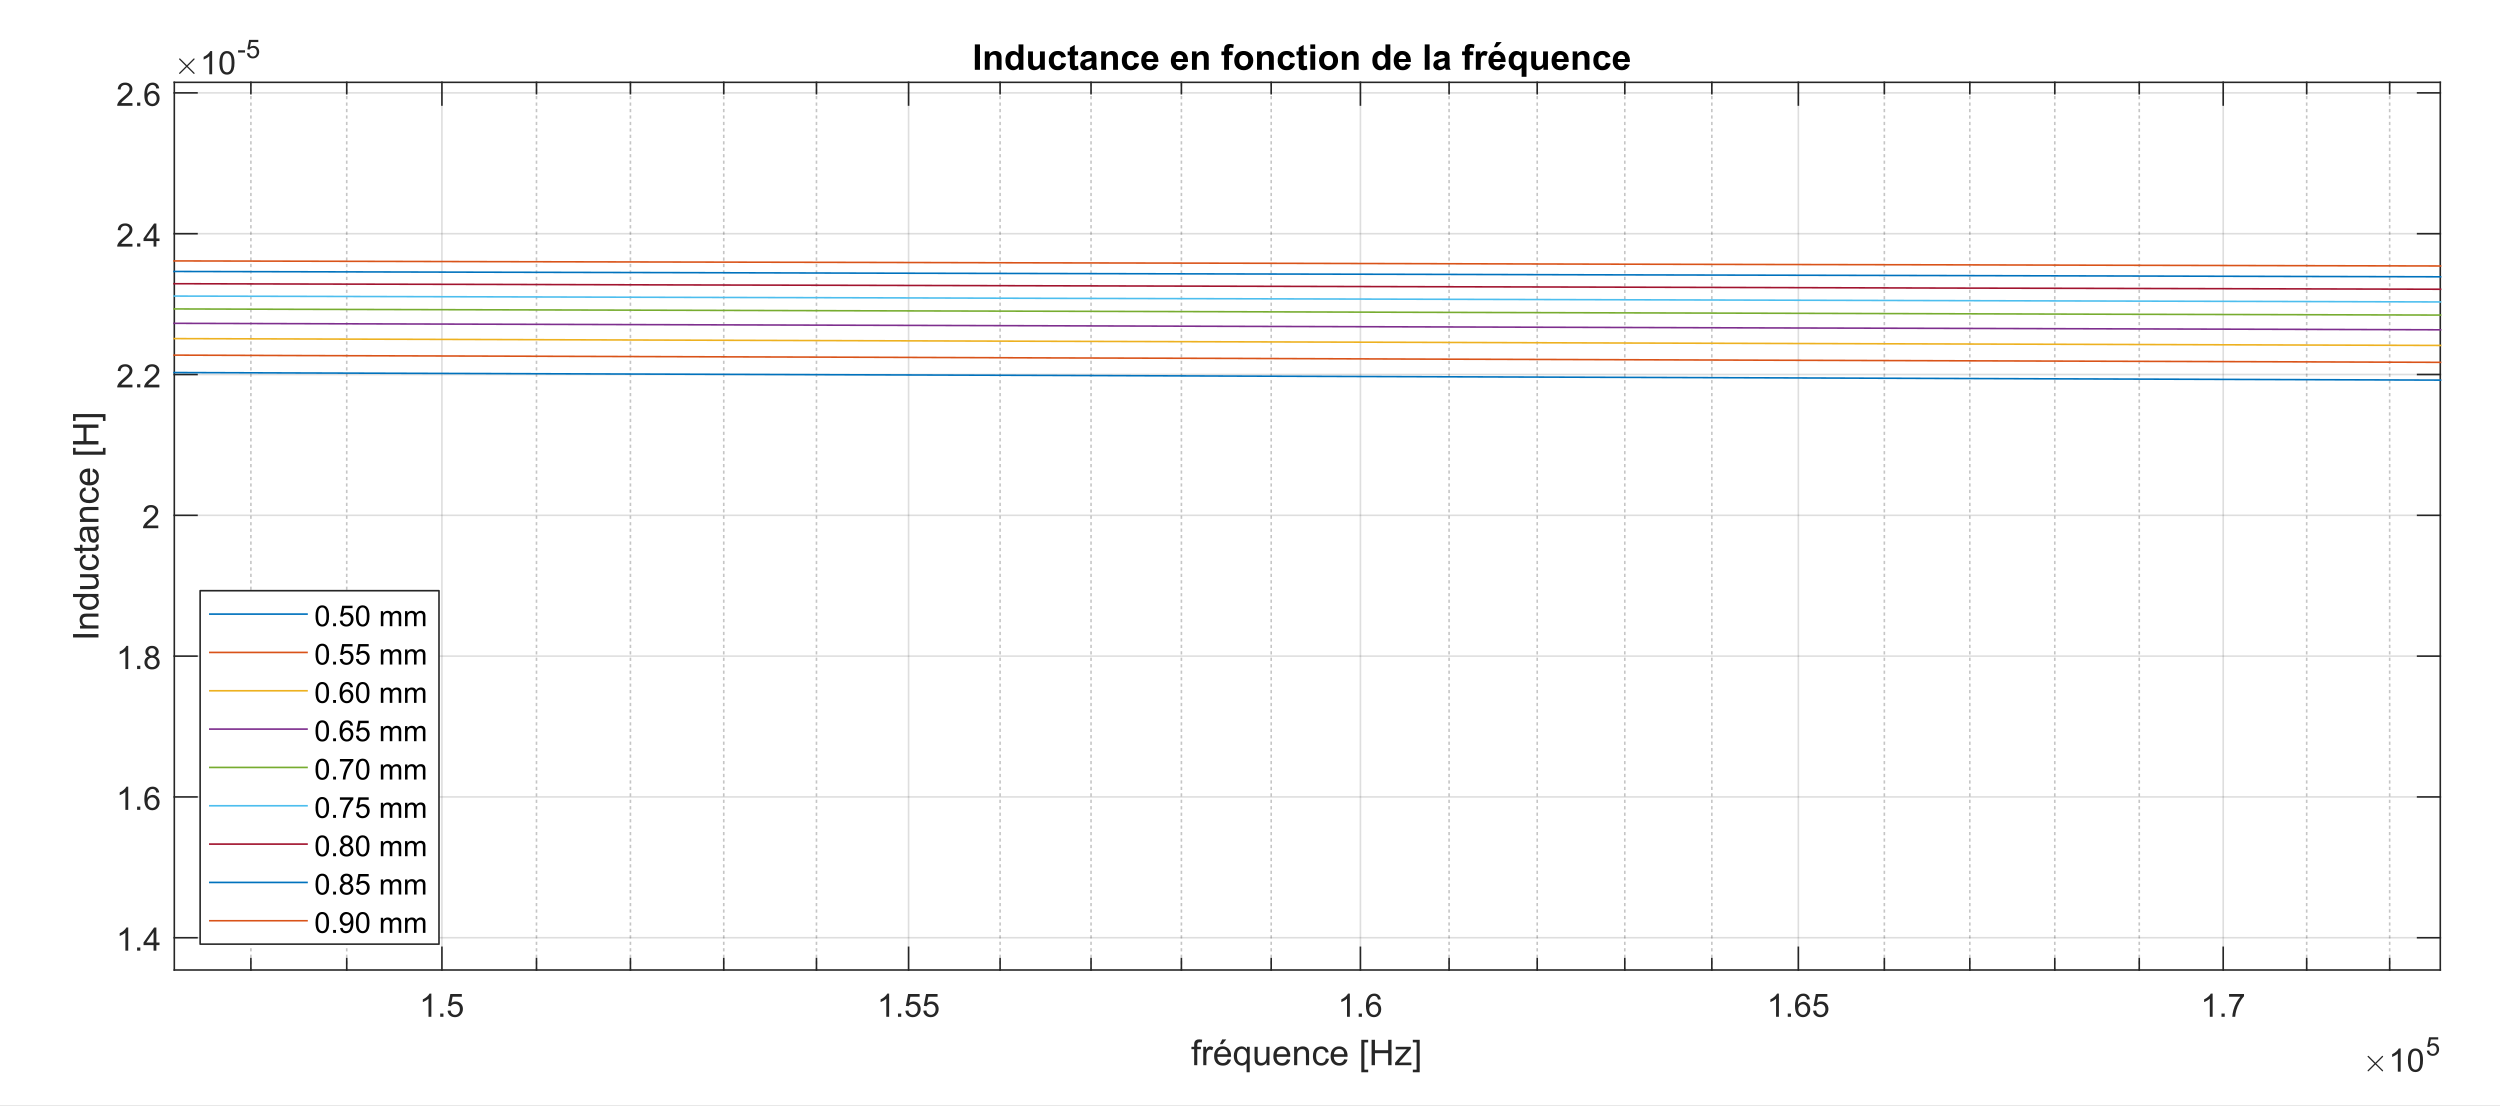 <?xml version="1.0"?>
<!DOCTYPE svg PUBLIC '-//W3C//DTD SVG 1.0//EN'
          'http://www.w3.org/TR/2001/REC-SVG-20010904/DTD/svg10.dtd'>
<svg xmlns:xlink="http://www.w3.org/1999/xlink" style="fill-opacity:1; color-rendering:auto; color-interpolation:auto; text-rendering:auto; stroke:black; stroke-linecap:square; stroke-miterlimit:10; shape-rendering:auto; stroke-opacity:1; fill:black; stroke-dasharray:none; font-weight:normal; stroke-width:1; font-family:'Dialog'; font-style:normal; stroke-linejoin:miter; font-size:12px; stroke-dashoffset:0; image-rendering:auto;" width="1549" height="685" xmlns="http://www.w3.org/2000/svg"
><rect width="100%" height="100%" fill="#333333" stroke="none"/><!--Generated by the Batik Graphics2D SVG Generator--><defs id="genericDefs"
  /><g
  ><defs id="defs1"
    ><clipPath clipPathUnits="userSpaceOnUse" id="clipPath1"
      ><path d="M0 0 L1549 0 L1549 685 L0 685 L0 0 Z"
      /></clipPath
    ></defs
    ><g style="fill:white; stroke:white;"
    ><rect x="0" y="0" width="1549" style="clip-path:url(#clipPath1); stroke:none;" height="685"
    /></g
    ><g style="fill:white; text-rendering:optimizeSpeed; color-rendering:optimizeSpeed; image-rendering:optimizeSpeed; shape-rendering:crispEdges; stroke:white; color-interpolation:sRGB;"
    ><rect x="0" width="1549" height="685" y="0" style="stroke:none;"
      /><path style="stroke:none;" d="M108 601 L1512 601 L1512 51 L108 51 Z"
    /></g
    ><g style="stroke-linecap:butt; fill-opacity:0.251; fill:rgb(26,26,26); text-rendering:geometricPrecision; image-rendering:optimizeQuality; color-rendering:optimizeQuality; stroke-linejoin:bevel; stroke-dasharray:1,3; stroke:rgb(26,26,26); color-interpolation:linearRGB; stroke-opacity:0.251; stroke-miterlimit:1;"
    ><line y2="51" style="fill:none;" x1="155.453" x2="155.453" y1="601"
      /><line y2="51" style="fill:none;" x1="214.834" x2="214.834" y1="601"
      /><line y2="51" style="fill:none;" x1="332.408" x2="332.408" y1="601"
      /><line y2="51" style="fill:none;" x1="390.613" x2="390.613" y1="601"
      /><line y2="51" style="fill:none;" x1="448.436" x2="448.436" y1="601"
      /><line y2="51" style="fill:none;" x1="505.882" x2="505.882" y1="601"
      /><line y2="51" style="fill:none;" x1="619.664" x2="619.664" y1="601"
      /><line y2="51" style="fill:none;" x1="676.009" x2="676.009" y1="601"
      /><line y2="51" style="fill:none;" x1="731.996" x2="731.996" y1="601"
      /><line y2="51" style="fill:none;" x1="787.63" x2="787.63" y1="601"
      /><line y2="51" style="fill:none;" x1="897.856" x2="897.856" y1="601"
      /><line y2="51" style="fill:none;" x1="952.457" x2="952.457" y1="601"
      /><line y2="51" style="fill:none;" x1="1006.721" x2="1006.721" y1="601"
      /><line y2="51" style="fill:none;" x1="1060.654" x2="1060.654" y1="601"
      /><line y2="51" style="fill:none;" x1="1167.539" x2="1167.539" y1="601"
      /><line y2="51" style="fill:none;" x1="1220.5" x2="1220.5" y1="601"
      /><line y2="51" style="fill:none;" x1="1273.145" x2="1273.145" y1="601"
      /><line y2="51" style="fill:none;" x1="1325.477" x2="1325.477" y1="601"
      /><line y2="51" style="fill:none;" x1="1429.219" x2="1429.219" y1="601"
      /><line y2="51" style="fill:none;" x1="1480.636" x2="1480.636" y1="601"
    /></g
    ><g style="stroke-linecap:butt; fill-opacity:0.149; fill:rgb(38,38,38); text-rendering:geometricPrecision; image-rendering:optimizeQuality; color-rendering:optimizeQuality; stroke-linejoin:round; stroke:rgb(38,38,38); color-interpolation:linearRGB; stroke-opacity:0.149;"
    ><line y2="51" style="fill:none;" x1="273.817" x2="273.817" y1="601"
      /><line y2="51" style="fill:none;" x1="562.956" x2="562.956" y1="601"
      /><line y2="51" style="fill:none;" x1="842.915" x2="842.915" y1="601"
      /><line y2="51" style="fill:none;" x1="1114.258" x2="1114.258" y1="601"
      /><line y2="51" style="fill:none;" x1="1377.501" x2="1377.501" y1="601"
      /><line y2="581.032" style="fill:none;" x1="1512" x2="108" y1="581.032"
      /><line y2="493.785" style="fill:none;" x1="1512" x2="108" y1="493.785"
      /><line y2="406.538" style="fill:none;" x1="1512" x2="108" y1="406.538"
      /><line y2="319.291" style="fill:none;" x1="1512" x2="108" y1="319.291"
      /><line y2="232.044" style="fill:none;" x1="1512" x2="108" y1="232.044"
      /><line y2="144.797" style="fill:none;" x1="1512" x2="108" y1="144.797"
      /><line y2="57.55" style="fill:none;" x1="1512" x2="108" y1="57.55"
      /><line x1="108" x2="1512" y1="601" style="stroke-linecap:square; fill-opacity:1; fill:none; stroke-opacity:1;" y2="601"
      /><line x1="108" x2="1512" y1="51" style="stroke-linecap:square; fill-opacity:1; fill:none; stroke-opacity:1;" y2="51"
      /><line x1="273.817" x2="273.817" y1="601" style="stroke-linecap:square; fill-opacity:1; fill:none; stroke-opacity:1;" y2="586.96"
      /><line x1="562.956" x2="562.956" y1="601" style="stroke-linecap:square; fill-opacity:1; fill:none; stroke-opacity:1;" y2="586.96"
      /><line x1="842.915" x2="842.915" y1="601" style="stroke-linecap:square; fill-opacity:1; fill:none; stroke-opacity:1;" y2="586.96"
      /><line x1="1114.258" x2="1114.258" y1="601" style="stroke-linecap:square; fill-opacity:1; fill:none; stroke-opacity:1;" y2="586.96"
      /><line x1="1377.501" x2="1377.501" y1="601" style="stroke-linecap:square; fill-opacity:1; fill:none; stroke-opacity:1;" y2="586.96"
      /><line x1="273.817" x2="273.817" y1="51" style="stroke-linecap:square; fill-opacity:1; fill:none; stroke-opacity:1;" y2="65.04"
      /><line x1="562.956" x2="562.956" y1="51" style="stroke-linecap:square; fill-opacity:1; fill:none; stroke-opacity:1;" y2="65.04"
      /><line x1="842.915" x2="842.915" y1="51" style="stroke-linecap:square; fill-opacity:1; fill:none; stroke-opacity:1;" y2="65.04"
      /><line x1="1114.258" x2="1114.258" y1="51" style="stroke-linecap:square; fill-opacity:1; fill:none; stroke-opacity:1;" y2="65.04"
      /><line x1="1377.501" x2="1377.501" y1="51" style="stroke-linecap:square; fill-opacity:1; fill:none; stroke-opacity:1;" y2="65.04"
      /><line x1="155.453" x2="155.453" y1="601" style="stroke-linecap:square; fill-opacity:1; fill:none; stroke-opacity:1;" y2="593.98"
      /><line x1="214.834" x2="214.834" y1="601" style="stroke-linecap:square; fill-opacity:1; fill:none; stroke-opacity:1;" y2="593.98"
      /><line x1="332.408" x2="332.408" y1="601" style="stroke-linecap:square; fill-opacity:1; fill:none; stroke-opacity:1;" y2="593.98"
      /><line x1="390.613" x2="390.613" y1="601" style="stroke-linecap:square; fill-opacity:1; fill:none; stroke-opacity:1;" y2="593.98"
      /><line x1="448.436" x2="448.436" y1="601" style="stroke-linecap:square; fill-opacity:1; fill:none; stroke-opacity:1;" y2="593.98"
      /><line x1="505.882" x2="505.882" y1="601" style="stroke-linecap:square; fill-opacity:1; fill:none; stroke-opacity:1;" y2="593.98"
      /><line x1="619.664" x2="619.664" y1="601" style="stroke-linecap:square; fill-opacity:1; fill:none; stroke-opacity:1;" y2="593.98"
      /><line x1="676.009" x2="676.009" y1="601" style="stroke-linecap:square; fill-opacity:1; fill:none; stroke-opacity:1;" y2="593.98"
      /><line x1="731.996" x2="731.996" y1="601" style="stroke-linecap:square; fill-opacity:1; fill:none; stroke-opacity:1;" y2="593.98"
      /><line x1="787.63" x2="787.63" y1="601" style="stroke-linecap:square; fill-opacity:1; fill:none; stroke-opacity:1;" y2="593.98"
      /><line x1="897.856" x2="897.856" y1="601" style="stroke-linecap:square; fill-opacity:1; fill:none; stroke-opacity:1;" y2="593.98"
      /><line x1="952.457" x2="952.457" y1="601" style="stroke-linecap:square; fill-opacity:1; fill:none; stroke-opacity:1;" y2="593.98"
      /><line x1="1006.721" x2="1006.721" y1="601" style="stroke-linecap:square; fill-opacity:1; fill:none; stroke-opacity:1;" y2="593.98"
      /><line x1="1060.654" x2="1060.654" y1="601" style="stroke-linecap:square; fill-opacity:1; fill:none; stroke-opacity:1;" y2="593.98"
      /><line x1="1167.539" x2="1167.539" y1="601" style="stroke-linecap:square; fill-opacity:1; fill:none; stroke-opacity:1;" y2="593.98"
      /><line x1="1220.5" x2="1220.5" y1="601" style="stroke-linecap:square; fill-opacity:1; fill:none; stroke-opacity:1;" y2="593.98"
      /><line x1="1273.145" x2="1273.145" y1="601" style="stroke-linecap:square; fill-opacity:1; fill:none; stroke-opacity:1;" y2="593.98"
      /><line x1="1325.477" x2="1325.477" y1="601" style="stroke-linecap:square; fill-opacity:1; fill:none; stroke-opacity:1;" y2="593.98"
      /><line x1="1429.219" x2="1429.219" y1="601" style="stroke-linecap:square; fill-opacity:1; fill:none; stroke-opacity:1;" y2="593.98"
      /><line x1="1480.636" x2="1480.636" y1="601" style="stroke-linecap:square; fill-opacity:1; fill:none; stroke-opacity:1;" y2="593.98"
      /><line x1="155.453" x2="155.453" y1="51" style="stroke-linecap:square; fill-opacity:1; fill:none; stroke-opacity:1;" y2="58.02"
      /><line x1="214.834" x2="214.834" y1="51" style="stroke-linecap:square; fill-opacity:1; fill:none; stroke-opacity:1;" y2="58.02"
      /><line x1="332.408" x2="332.408" y1="51" style="stroke-linecap:square; fill-opacity:1; fill:none; stroke-opacity:1;" y2="58.02"
      /><line x1="390.613" x2="390.613" y1="51" style="stroke-linecap:square; fill-opacity:1; fill:none; stroke-opacity:1;" y2="58.02"
      /><line x1="448.436" x2="448.436" y1="51" style="stroke-linecap:square; fill-opacity:1; fill:none; stroke-opacity:1;" y2="58.02"
      /><line x1="505.882" x2="505.882" y1="51" style="stroke-linecap:square; fill-opacity:1; fill:none; stroke-opacity:1;" y2="58.02"
      /><line x1="619.664" x2="619.664" y1="51" style="stroke-linecap:square; fill-opacity:1; fill:none; stroke-opacity:1;" y2="58.02"
      /><line x1="676.009" x2="676.009" y1="51" style="stroke-linecap:square; fill-opacity:1; fill:none; stroke-opacity:1;" y2="58.02"
      /><line x1="731.996" x2="731.996" y1="51" style="stroke-linecap:square; fill-opacity:1; fill:none; stroke-opacity:1;" y2="58.02"
      /><line x1="787.63" x2="787.63" y1="51" style="stroke-linecap:square; fill-opacity:1; fill:none; stroke-opacity:1;" y2="58.02"
      /><line x1="897.856" x2="897.856" y1="51" style="stroke-linecap:square; fill-opacity:1; fill:none; stroke-opacity:1;" y2="58.02"
      /><line x1="952.457" x2="952.457" y1="51" style="stroke-linecap:square; fill-opacity:1; fill:none; stroke-opacity:1;" y2="58.02"
      /><line x1="1006.721" x2="1006.721" y1="51" style="stroke-linecap:square; fill-opacity:1; fill:none; stroke-opacity:1;" y2="58.02"
      /><line x1="1060.654" x2="1060.654" y1="51" style="stroke-linecap:square; fill-opacity:1; fill:none; stroke-opacity:1;" y2="58.02"
      /><line x1="1167.539" x2="1167.539" y1="51" style="stroke-linecap:square; fill-opacity:1; fill:none; stroke-opacity:1;" y2="58.02"
      /><line x1="1220.5" x2="1220.5" y1="51" style="stroke-linecap:square; fill-opacity:1; fill:none; stroke-opacity:1;" y2="58.02"
      /><line x1="1273.145" x2="1273.145" y1="51" style="stroke-linecap:square; fill-opacity:1; fill:none; stroke-opacity:1;" y2="58.02"
      /><line x1="1325.477" x2="1325.477" y1="51" style="stroke-linecap:square; fill-opacity:1; fill:none; stroke-opacity:1;" y2="58.02"
      /><line x1="1429.219" x2="1429.219" y1="51" style="stroke-linecap:square; fill-opacity:1; fill:none; stroke-opacity:1;" y2="58.02"
      /><line x1="1480.636" x2="1480.636" y1="51" style="stroke-linecap:square; fill-opacity:1; fill:none; stroke-opacity:1;" y2="58.02"
    /></g
    ><g transform="translate(273.817,609)" style="font-size:20px; fill:rgb(38,38,38); text-rendering:geometricPrecision; color-rendering:optimizeQuality; image-rendering:optimizeQuality; stroke:rgb(38,38,38); color-interpolation:linearRGB;"
    ><path style="stroke:none;" d="M-6.547 21 L-8.312 21 L-8.312 9.797 Q-8.938 10.406 -9.969 11.008 Q-11 11.609 -11.828 11.922 L-11.828 10.219 Q-10.344 9.531 -9.242 8.539 Q-8.141 7.547 -7.688 6.625 L-6.547 6.625 L-6.547 21 ZM-1.065 21 L-1.065 19 L0.935 19 L0.935 21 L-1.065 21 ZM3.508 17.25 L5.352 17.094 Q5.555 18.438 6.305 19.117 Q7.055 19.797 8.117 19.797 Q9.383 19.797 10.258 18.844 Q11.133 17.891 11.133 16.297 Q11.133 14.797 10.289 13.93 Q9.445 13.062 8.086 13.062 Q7.227 13.062 6.547 13.445 Q5.867 13.828 5.477 14.453 L3.82 14.234 L5.211 6.875 L12.336 6.875 L12.336 8.562 L6.617 8.562 L5.852 12.406 Q7.133 11.5 8.555 11.5 Q10.43 11.5 11.719 12.805 Q13.008 14.109 13.008 16.141 Q13.008 18.094 11.867 19.5 Q10.492 21.25 8.117 21.25 Q6.164 21.25 4.922 20.156 Q3.68 19.062 3.508 17.25 Z"
    /></g
    ><g transform="translate(562.956,609)" style="font-size:20px; fill:rgb(38,38,38); text-rendering:geometricPrecision; color-rendering:optimizeQuality; image-rendering:optimizeQuality; stroke:rgb(38,38,38); color-interpolation:linearRGB;"
    ><path style="stroke:none;" d="M-12.047 21 L-13.812 21 L-13.812 9.797 Q-14.438 10.406 -15.469 11.008 Q-16.5 11.609 -17.328 11.922 L-17.328 10.219 Q-15.844 9.531 -14.742 8.539 Q-13.641 7.547 -13.188 6.625 L-12.047 6.625 L-12.047 21 ZM-6.564 21 L-6.564 19 L-4.564 19 L-4.564 21 L-6.564 21 ZM-1.992 17.25 L-0.148 17.094 Q0.055 18.438 0.805 19.117 Q1.555 19.797 2.617 19.797 Q3.883 19.797 4.758 18.844 Q5.633 17.891 5.633 16.297 Q5.633 14.797 4.789 13.93 Q3.945 13.062 2.586 13.062 Q1.727 13.062 1.047 13.445 Q0.367 13.828 -0.023 14.453 L-1.68 14.234 L-0.289 6.875 L6.836 6.875 L6.836 8.562 L1.117 8.562 L0.352 12.406 Q1.633 11.5 3.055 11.5 Q4.93 11.5 6.219 12.805 Q7.508 14.109 7.508 16.141 Q7.508 18.094 6.367 19.5 Q4.992 21.25 2.617 21.25 Q0.664 21.25 -0.578 20.156 Q-1.82 19.062 -1.992 17.25 ZM9.131 17.25 L10.975 17.094 Q11.178 18.438 11.928 19.117 Q12.678 19.797 13.74 19.797 Q15.006 19.797 15.881 18.844 Q16.756 17.891 16.756 16.297 Q16.756 14.797 15.912 13.93 Q15.068 13.062 13.709 13.062 Q12.85 13.062 12.17 13.445 Q11.49 13.828 11.1 14.453 L9.443 14.234 L10.834 6.875 L17.959 6.875 L17.959 8.562 L12.24 8.562 L11.475 12.406 Q12.756 11.5 14.178 11.5 Q16.053 11.5 17.342 12.805 Q18.631 14.109 18.631 16.141 Q18.631 18.094 17.49 19.5 Q16.115 21.25 13.74 21.25 Q11.787 21.25 10.545 20.156 Q9.303 19.062 9.131 17.25 Z"
    /></g
    ><g transform="translate(842.915,609)" style="font-size:20px; fill:rgb(38,38,38); text-rendering:geometricPrecision; color-rendering:optimizeQuality; image-rendering:optimizeQuality; stroke:rgb(38,38,38); color-interpolation:linearRGB;"
    ><path style="stroke:none;" d="M-6.547 21 L-8.312 21 L-8.312 9.797 Q-8.938 10.406 -9.969 11.008 Q-11 11.609 -11.828 11.922 L-11.828 10.219 Q-10.344 9.531 -9.242 8.539 Q-8.141 7.547 -7.688 6.625 L-6.547 6.625 L-6.547 21 ZM-1.065 21 L-1.065 19 L0.935 19 L0.935 21 L-1.065 21 ZM12.633 10.188 L10.883 10.328 Q10.648 9.297 10.227 8.828 Q9.508 8.062 8.461 8.062 Q7.617 8.062 6.992 8.531 Q6.164 9.141 5.68 10.305 Q5.195 11.469 5.18 13.609 Q5.82 12.656 6.734 12.188 Q7.648 11.719 8.664 11.719 Q10.414 11.719 11.648 13.008 Q12.883 14.297 12.883 16.344 Q12.883 17.703 12.305 18.859 Q11.727 20.016 10.711 20.633 Q9.695 21.25 8.398 21.25 Q6.211 21.25 4.82 19.633 Q3.43 18.016 3.43 14.297 Q3.43 10.156 4.961 8.266 Q6.305 6.625 8.57 6.625 Q10.258 6.625 11.336 7.57 Q12.414 8.516 12.633 10.188 ZM5.461 16.359 Q5.461 17.266 5.844 18.094 Q6.227 18.922 6.922 19.359 Q7.617 19.797 8.367 19.797 Q9.492 19.797 10.289 18.898 Q11.086 18 11.086 16.453 Q11.086 14.969 10.297 14.117 Q9.508 13.266 8.305 13.266 Q7.117 13.266 6.289 14.117 Q5.461 14.969 5.461 16.359 Z"
    /></g
    ><g transform="translate(1114.258,609)" style="font-size:20px; fill:rgb(38,38,38); text-rendering:geometricPrecision; color-rendering:optimizeQuality; image-rendering:optimizeQuality; stroke:rgb(38,38,38); color-interpolation:linearRGB;"
    ><path style="stroke:none;" d="M-12.047 21 L-13.812 21 L-13.812 9.797 Q-14.438 10.406 -15.469 11.008 Q-16.5 11.609 -17.328 11.922 L-17.328 10.219 Q-15.844 9.531 -14.742 8.539 Q-13.641 7.547 -13.188 6.625 L-12.047 6.625 L-12.047 21 ZM-6.564 21 L-6.564 19 L-4.564 19 L-4.564 21 L-6.564 21 ZM7.133 10.188 L5.383 10.328 Q5.148 9.297 4.727 8.828 Q4.008 8.062 2.961 8.062 Q2.117 8.062 1.492 8.531 Q0.664 9.141 0.18 10.305 Q-0.305 11.469 -0.32 13.609 Q0.32 12.656 1.234 12.188 Q2.148 11.719 3.164 11.719 Q4.914 11.719 6.148 13.008 Q7.383 14.297 7.383 16.344 Q7.383 17.703 6.805 18.859 Q6.227 20.016 5.211 20.633 Q4.195 21.25 2.898 21.25 Q0.711 21.25 -0.68 19.633 Q-2.07 18.016 -2.07 14.297 Q-2.07 10.156 -0.539 8.266 Q0.805 6.625 3.07 6.625 Q4.758 6.625 5.836 7.57 Q6.914 8.516 7.133 10.188 ZM-0.039 16.359 Q-0.039 17.266 0.344 18.094 Q0.727 18.922 1.422 19.359 Q2.117 19.797 2.867 19.797 Q3.992 19.797 4.789 18.898 Q5.586 18 5.586 16.453 Q5.586 14.969 4.797 14.117 Q4.008 13.266 2.805 13.266 Q1.617 13.266 0.789 14.117 Q-0.039 14.969 -0.039 16.359 ZM9.131 17.25 L10.975 17.094 Q11.178 18.438 11.928 19.117 Q12.678 19.797 13.74 19.797 Q15.006 19.797 15.881 18.844 Q16.756 17.891 16.756 16.297 Q16.756 14.797 15.912 13.93 Q15.068 13.062 13.709 13.062 Q12.85 13.062 12.17 13.445 Q11.49 13.828 11.1 14.453 L9.443 14.234 L10.834 6.875 L17.959 6.875 L17.959 8.562 L12.24 8.562 L11.475 12.406 Q12.756 11.5 14.178 11.5 Q16.053 11.5 17.342 12.805 Q18.631 14.109 18.631 16.141 Q18.631 18.094 17.49 19.5 Q16.115 21.25 13.74 21.25 Q11.787 21.25 10.545 20.156 Q9.303 19.062 9.131 17.25 Z"
    /></g
    ><g transform="translate(1377.501,609)" style="font-size:20px; fill:rgb(38,38,38); text-rendering:geometricPrecision; color-rendering:optimizeQuality; image-rendering:optimizeQuality; stroke:rgb(38,38,38); color-interpolation:linearRGB;"
    ><path style="stroke:none;" d="M-6.547 21 L-8.312 21 L-8.312 9.797 Q-8.938 10.406 -9.969 11.008 Q-11 11.609 -11.828 11.922 L-11.828 10.219 Q-10.344 9.531 -9.242 8.539 Q-8.141 7.547 -7.688 6.625 L-6.547 6.625 L-6.547 21 ZM-1.065 21 L-1.065 19 L0.935 19 L0.935 21 L-1.065 21 ZM3.633 8.562 L3.633 6.875 L12.898 6.875 L12.898 8.234 Q11.523 9.688 10.18 12.102 Q8.836 14.516 8.117 17.062 Q7.586 18.859 7.43 21 L5.633 21 Q5.664 19.312 6.297 16.922 Q6.93 14.531 8.117 12.305 Q9.305 10.078 10.633 8.562 L3.633 8.562 Z"
    /></g
    ><g transform="translate(810.001,637)" style="font-size:22px; fill:rgb(38,38,38); text-rendering:geometricPrecision; color-rendering:optimizeQuality; image-rendering:optimizeQuality; stroke:rgb(38,38,38); color-interpolation:linearRGB;"
    ><path style="stroke:none;" d="M-70.094 23 L-70.094 13.094 L-71.797 13.094 L-71.797 11.594 L-70.094 11.594 L-70.094 10.375 Q-70.094 9.234 -69.891 8.672 Q-69.609 7.922 -68.906 7.453 Q-68.203 6.984 -66.922 6.984 Q-66.109 6.984 -65.125 7.172 L-65.422 8.859 Q-66.016 8.75 -66.547 8.75 Q-67.438 8.75 -67.805 9.125 Q-68.172 9.5 -68.172 10.531 L-68.172 11.594 L-65.938 11.594 L-65.938 13.094 L-68.172 13.094 L-68.172 23 L-70.094 23 ZM-64.466 23 L-64.466 11.594 L-62.716 11.594 L-62.716 13.328 Q-62.06 12.109 -61.489 11.719 Q-60.919 11.328 -60.247 11.328 Q-59.263 11.328 -58.263 11.953 L-58.919 13.75 Q-59.638 13.328 -60.341 13.328 Q-60.981 13.328 -61.481 13.711 Q-61.981 14.094 -62.2 14.766 Q-62.528 15.797 -62.528 17.031 L-62.528 23 L-64.466 23 ZM-49.296 19.328 L-47.296 19.578 Q-47.78 21.328 -49.054 22.297 Q-50.327 23.266 -52.327 23.266 Q-54.827 23.266 -56.288 21.719 Q-57.749 20.172 -57.749 17.391 Q-57.749 14.516 -56.273 12.922 Q-54.796 11.328 -52.421 11.328 Q-50.14 11.328 -48.687 12.891 Q-47.233 14.453 -47.233 17.281 Q-47.233 17.453 -47.249 17.797 L-55.765 17.797 Q-55.655 19.672 -54.694 20.672 Q-53.733 21.672 -52.312 21.672 Q-51.249 21.672 -50.499 21.109 Q-49.749 20.547 -49.296 19.328 ZM-55.655 16.203 L-49.28 16.203 Q-49.405 14.766 -50.015 14.047 Q-50.937 12.922 -52.405 12.922 Q-53.733 12.922 -54.64 13.812 Q-55.546 14.703 -55.655 16.203 ZM-54.155 10 L-52.733 7 L-50.202 7 L-52.562 10 L-54.155 10 ZM-37.607 27.375 L-37.607 21.781 Q-38.06 22.422 -38.865 22.844 Q-39.67 23.266 -40.592 23.266 Q-42.623 23.266 -44.084 21.641 Q-45.545 20.016 -45.545 17.188 Q-45.545 15.469 -44.951 14.102 Q-44.357 12.734 -43.225 12.031 Q-42.092 11.328 -40.732 11.328 Q-38.623 11.328 -37.404 13.109 L-37.404 11.594 L-35.67 11.594 L-35.67 27.375 L-37.607 27.375 ZM-43.56 17.266 Q-43.56 19.469 -42.639 20.57 Q-41.717 21.672 -40.435 21.672 Q-39.185 21.672 -38.295 20.625 Q-37.404 19.578 -37.404 17.438 Q-37.404 15.156 -38.35 14.008 Q-39.295 12.859 -40.56 12.859 Q-41.81 12.859 -42.685 13.93 Q-43.56 15 -43.56 17.266 ZM-25.169 23 L-25.169 21.328 Q-26.497 23.266 -28.778 23.266 Q-29.794 23.266 -30.669 22.875 Q-31.544 22.484 -31.966 21.898 Q-32.388 21.312 -32.56 20.469 Q-32.685 19.891 -32.685 18.656 L-32.685 11.594 L-30.747 11.594 L-30.747 17.922 Q-30.747 19.438 -30.638 19.953 Q-30.45 20.719 -29.856 21.156 Q-29.263 21.594 -28.403 21.594 Q-27.528 21.594 -26.763 21.148 Q-25.997 20.703 -25.685 19.938 Q-25.372 19.172 -25.372 17.703 L-25.372 11.594 L-23.435 11.594 L-23.435 23 L-25.169 23 ZM-12.59 19.328 L-10.59 19.578 Q-11.074 21.328 -12.348 22.297 Q-13.621 23.266 -15.621 23.266 Q-18.121 23.266 -19.582 21.719 Q-21.043 20.172 -21.043 17.391 Q-21.043 14.516 -19.566 12.922 Q-18.09 11.328 -15.715 11.328 Q-13.434 11.328 -11.98 12.891 Q-10.527 14.453 -10.527 17.281 Q-10.527 17.453 -10.543 17.797 L-19.059 17.797 Q-18.949 19.672 -17.988 20.672 Q-17.027 21.672 -15.605 21.672 Q-14.543 21.672 -13.793 21.109 Q-13.043 20.547 -12.59 19.328 ZM-18.949 16.203 L-12.574 16.203 Q-12.699 14.766 -13.309 14.047 Q-14.23 12.922 -15.699 12.922 Q-17.027 12.922 -17.934 13.812 Q-18.84 14.703 -18.949 16.203 ZM-8.167 23 L-8.167 11.594 L-6.433 11.594 L-6.433 13.219 Q-5.167 11.328 -2.792 11.328 Q-1.761 11.328 -0.901 11.703 Q-0.042 12.078 0.388 12.68 Q0.817 13.281 0.989 14.109 Q1.099 14.641 1.099 15.984 L1.099 23 L-0.839 23 L-0.839 16.062 Q-0.839 14.875 -1.058 14.289 Q-1.276 13.703 -1.855 13.359 Q-2.433 13.016 -3.214 13.016 Q-4.448 13.016 -5.339 13.797 Q-6.229 14.578 -6.229 16.766 L-6.229 23 L-8.167 23 ZM11.506 18.828 L13.412 19.062 Q13.1 21.031 11.818 22.148 Q10.537 23.266 8.662 23.266 Q6.318 23.266 4.896 21.734 Q3.475 20.203 3.475 17.344 Q3.475 15.484 4.084 14.102 Q4.693 12.719 5.951 12.023 Q7.209 11.328 8.678 11.328 Q10.537 11.328 11.717 12.273 Q12.896 13.219 13.225 14.938 L11.35 15.234 Q11.084 14.078 10.396 13.5 Q9.709 12.922 8.756 12.922 Q7.287 12.922 6.373 13.969 Q5.459 15.016 5.459 17.281 Q5.459 19.578 6.342 20.625 Q7.225 21.672 8.646 21.672 Q9.787 21.672 10.545 20.969 Q11.303 20.266 11.506 18.828 ZM22.881 19.328 L24.881 19.578 Q24.396 21.328 23.123 22.297 Q21.85 23.266 19.85 23.266 Q17.35 23.266 15.889 21.719 Q14.428 20.172 14.428 17.391 Q14.428 14.516 15.904 12.922 Q17.381 11.328 19.756 11.328 Q22.037 11.328 23.49 12.891 Q24.943 14.453 24.943 17.281 Q24.943 17.453 24.928 17.797 L16.412 17.797 Q16.521 19.672 17.482 20.672 Q18.443 21.672 19.865 21.672 Q20.928 21.672 21.678 21.109 Q22.428 20.547 22.881 19.328 ZM16.521 16.203 L22.896 16.203 Q22.771 14.766 22.162 14.047 Q21.24 12.922 19.771 12.922 Q18.443 12.922 17.537 13.812 Q16.631 14.703 16.521 16.203 ZM33.463 27.375 L33.463 7.25 L37.728 7.25 L37.728 8.859 L35.385 8.859 L35.385 25.766 L37.728 25.766 L37.728 27.375 L33.463 27.375 ZM39.841 23 L39.841 7.25 L41.919 7.25 L41.919 13.719 L50.106 13.719 L50.106 7.25 L52.185 7.25 L52.185 23 L50.106 23 L50.106 15.578 L41.919 15.578 L41.919 23 L39.841 23 ZM54.4 23 L54.4 21.438 L61.65 13.094 Q60.416 13.156 59.478 13.156 L54.822 13.156 L54.822 11.594 L64.15 11.594 L64.15 12.875 L57.963 20.109 L56.775 21.438 Q58.072 21.328 59.213 21.328 L64.494 21.328 L64.494 23 L54.4 23 ZM69.65 27.375 L65.385 27.375 L65.385 25.766 L67.713 25.766 L67.713 8.859 L65.385 8.859 L65.385 7.25 L69.65 7.25 L69.65 27.375 Z"
    /></g
    ><g transform="translate(1464,664)" style="font-size:20px; fill:rgb(38,38,38); text-rendering:geometricPrecision; image-rendering:optimizeQuality; color-rendering:optimizeQuality; font-family:'mwb_cmsy10'; stroke:rgb(38,38,38); color-interpolation:linearRGB;"
    ><path style="stroke:none;" d="M2.938 -0.578 Q2.938 -0.734 3.031 -0.859 L7.203 -5 L3.031 -9.156 Q2.938 -9.266 2.938 -9.422 Q2.938 -9.578 3.055 -9.703 Q3.172 -9.828 3.344 -9.828 Q3.484 -9.828 3.641 -9.703 L7.781 -5.562 L11.906 -9.703 Q12.078 -9.828 12.203 -9.828 Q12.359 -9.828 12.477 -9.711 Q12.594 -9.594 12.594 -9.422 Q12.594 -9.266 12.5 -9.156 L8.344 -5 L12.5 -0.859 Q12.594 -0.734 12.594 -0.578 Q12.594 -0.406 12.477 -0.289 Q12.359 -0.172 12.203 -0.172 Q12.047 -0.172 11.906 -0.328 L7.781 -4.438 L3.641 -0.328 Q3.5 -0.172 3.344 -0.172 Q3.172 -0.172 3.055 -0.305 Q2.938 -0.438 2.938 -0.578 Z"
    /></g
    ><g transform="translate(1480,664)" style="font-size:20px; fill:rgb(38,38,38); text-rendering:geometricPrecision; color-rendering:optimizeQuality; image-rendering:optimizeQuality; stroke:rgb(38,38,38); color-interpolation:linearRGB;"
    ><path style="stroke:none;" d="M7.453 0 L5.688 0 L5.688 -11.203 Q5.062 -10.594 4.031 -9.992 Q3 -9.391 2.172 -9.078 L2.172 -10.781 Q3.656 -11.469 4.758 -12.461 Q5.859 -13.453 6.312 -14.375 L7.453 -14.375 L7.453 0 ZM11.951 -7.062 Q11.951 -9.594 12.475 -11.148 Q12.998 -12.703 14.029 -13.539 Q15.06 -14.375 16.623 -14.375 Q17.779 -14.375 18.646 -13.914 Q19.514 -13.453 20.076 -12.578 Q20.639 -11.703 20.967 -10.445 Q21.295 -9.188 21.295 -7.062 Q21.295 -4.547 20.771 -3 Q20.248 -1.453 19.225 -0.602 Q18.201 0.25 16.623 0.25 Q14.545 0.25 13.373 -1.234 Q11.951 -3.031 11.951 -7.062 ZM13.764 -7.062 Q13.764 -3.531 14.584 -2.367 Q15.404 -1.203 16.623 -1.203 Q17.826 -1.203 18.654 -2.375 Q19.482 -3.547 19.482 -7.062 Q19.482 -10.594 18.654 -11.758 Q17.826 -12.922 16.607 -12.922 Q15.389 -12.922 14.67 -11.891 Q13.764 -10.594 13.764 -7.062 Z"
    /></g
    ><g transform="translate(1503,654)" style="font-size:16px; fill:rgb(38,38,38); text-rendering:geometricPrecision; color-rendering:optimizeQuality; image-rendering:optimizeQuality; stroke:rgb(38,38,38); color-interpolation:linearRGB;"
    ><path style="stroke:none;" d="M0.672 -3 L2.141 -3.125 Q2.312 -2.047 2.906 -1.508 Q3.5 -0.969 4.344 -0.969 Q5.359 -0.969 6.062 -1.734 Q6.766 -2.5 6.766 -3.766 Q6.766 -4.969 6.094 -5.664 Q5.422 -6.359 4.328 -6.359 Q3.641 -6.359 3.094 -6.047 Q2.547 -5.734 2.234 -5.25 L0.922 -5.422 L2.031 -11.297 L7.719 -11.297 L7.719 -9.953 L3.156 -9.953 L2.531 -6.875 Q3.562 -7.594 4.703 -7.594 Q6.203 -7.594 7.234 -6.555 Q8.266 -5.516 8.266 -3.891 Q8.266 -2.328 7.359 -1.203 Q6.25 0.203 4.344 0.203 Q2.781 0.203 1.797 -0.68 Q0.812 -1.562 0.672 -3 Z"
    /></g
    ><g style="fill:rgb(38,38,38); text-rendering:geometricPrecision; color-rendering:optimizeQuality; image-rendering:optimizeQuality; stroke-linejoin:round; stroke:rgb(38,38,38); color-interpolation:linearRGB;"
    ><line y2="51" style="fill:none;" x1="108" x2="108" y1="601"
      /><line y2="51" style="fill:none;" x1="1512" x2="1512" y1="601"
      /><line y2="581.032" style="fill:none;" x1="108" x2="122.04" y1="581.032"
      /><line y2="493.785" style="fill:none;" x1="108" x2="122.04" y1="493.785"
      /><line y2="406.538" style="fill:none;" x1="108" x2="122.04" y1="406.538"
      /><line y2="319.291" style="fill:none;" x1="108" x2="122.04" y1="319.291"
      /><line y2="232.044" style="fill:none;" x1="108" x2="122.04" y1="232.044"
      /><line y2="144.797" style="fill:none;" x1="108" x2="122.04" y1="144.797"
      /><line y2="57.55" style="fill:none;" x1="108" x2="122.04" y1="57.55"
      /><line y2="581.032" style="fill:none;" x1="1512" x2="1497.96" y1="581.032"
      /><line y2="493.785" style="fill:none;" x1="1512" x2="1497.96" y1="493.785"
      /><line y2="406.538" style="fill:none;" x1="1512" x2="1497.96" y1="406.538"
      /><line y2="319.291" style="fill:none;" x1="1512" x2="1497.96" y1="319.291"
      /><line y2="232.044" style="fill:none;" x1="1512" x2="1497.96" y1="232.044"
      /><line y2="144.797" style="fill:none;" x1="1512" x2="1497.96" y1="144.797"
      /><line y2="57.55" style="fill:none;" x1="1512" x2="1497.96" y1="57.55"
    /></g
    ><g transform="translate(100,581.032)" style="font-size:20px; fill:rgb(38,38,38); text-rendering:geometricPrecision; color-rendering:optimizeQuality; image-rendering:optimizeQuality; stroke:rgb(38,38,38); color-interpolation:linearRGB;"
    ><path style="stroke:none;" d="M-20.547 8 L-22.312 8 L-22.312 -3.203 Q-22.938 -2.594 -23.969 -1.992 Q-25 -1.391 -25.828 -1.078 L-25.828 -2.781 Q-24.344 -3.469 -23.242 -4.461 Q-22.141 -5.453 -21.688 -6.375 L-20.547 -6.375 L-20.547 8 ZM-15.065 8 L-15.065 6 L-13.065 6 L-13.065 8 L-15.065 8 ZM-4.852 8 L-4.852 4.578 L-11.07 4.578 L-11.07 2.953 L-4.539 -6.312 L-3.102 -6.312 L-3.102 2.953 L-1.164 2.953 L-1.164 4.578 L-3.102 4.578 L-3.102 8 L-4.852 8 ZM-4.852 2.953 L-4.852 -3.5 L-9.336 2.953 L-4.852 2.953 Z"
    /></g
    ><g transform="translate(100,493.785)" style="font-size:20px; fill:rgb(38,38,38); text-rendering:geometricPrecision; color-rendering:optimizeQuality; image-rendering:optimizeQuality; stroke:rgb(38,38,38); color-interpolation:linearRGB;"
    ><path style="stroke:none;" d="M-20.547 8 L-22.312 8 L-22.312 -3.203 Q-22.938 -2.594 -23.969 -1.992 Q-25 -1.391 -25.828 -1.078 L-25.828 -2.781 Q-24.344 -3.469 -23.242 -4.461 Q-22.141 -5.453 -21.688 -6.375 L-20.547 -6.375 L-20.547 8 ZM-15.065 8 L-15.065 6 L-13.065 6 L-13.065 8 L-15.065 8 ZM-1.367 -2.812 L-3.117 -2.672 Q-3.352 -3.703 -3.773 -4.172 Q-4.492 -4.938 -5.539 -4.938 Q-6.383 -4.938 -7.008 -4.469 Q-7.836 -3.859 -8.32 -2.695 Q-8.805 -1.531 -8.82 0.609 Q-8.18 -0.344 -7.266 -0.812 Q-6.352 -1.281 -5.336 -1.281 Q-3.586 -1.281 -2.352 0.008 Q-1.117 1.297 -1.117 3.344 Q-1.117 4.703 -1.695 5.859 Q-2.273 7.016 -3.289 7.633 Q-4.305 8.25 -5.602 8.25 Q-7.789 8.25 -9.18 6.633 Q-10.57 5.016 -10.57 1.297 Q-10.57 -2.844 -9.039 -4.734 Q-7.695 -6.375 -5.43 -6.375 Q-3.742 -6.375 -2.664 -5.43 Q-1.586 -4.484 -1.367 -2.812 ZM-8.539 3.359 Q-8.539 4.266 -8.156 5.094 Q-7.773 5.922 -7.078 6.359 Q-6.383 6.797 -5.633 6.797 Q-4.508 6.797 -3.711 5.898 Q-2.914 5 -2.914 3.453 Q-2.914 1.969 -3.703 1.117 Q-4.492 0.266 -5.695 0.266 Q-6.883 0.266 -7.711 1.117 Q-8.539 1.969 -8.539 3.359 Z"
    /></g
    ><g transform="translate(100,406.538)" style="font-size:20px; fill:rgb(38,38,38); text-rendering:geometricPrecision; color-rendering:optimizeQuality; image-rendering:optimizeQuality; stroke:rgb(38,38,38); color-interpolation:linearRGB;"
    ><path style="stroke:none;" d="M-20.547 8 L-22.312 8 L-22.312 -3.203 Q-22.938 -2.594 -23.969 -1.992 Q-25 -1.391 -25.828 -1.078 L-25.828 -2.781 Q-24.344 -3.469 -23.242 -4.461 Q-22.141 -5.453 -21.688 -6.375 L-20.547 -6.375 L-20.547 8 ZM-15.065 8 L-15.065 6 L-13.065 6 L-13.065 8 L-15.065 8 ZM-7.789 0.234 Q-8.883 -0.172 -9.406 -0.914 Q-9.93 -1.656 -9.93 -2.688 Q-9.93 -4.25 -8.805 -5.312 Q-7.68 -6.375 -5.82 -6.375 Q-3.945 -6.375 -2.805 -5.289 Q-1.664 -4.203 -1.664 -2.641 Q-1.664 -1.641 -2.188 -0.906 Q-2.711 -0.172 -3.773 0.234 Q-2.445 0.672 -1.758 1.625 Q-1.07 2.578 -1.07 3.906 Q-1.07 5.75 -2.375 7 Q-3.68 8.25 -5.789 8.25 Q-7.914 8.25 -9.211 6.992 Q-10.508 5.734 -10.508 3.859 Q-10.508 2.469 -9.797 1.523 Q-9.086 0.578 -7.789 0.234 ZM-8.133 -2.75 Q-8.133 -1.734 -7.477 -1.086 Q-6.82 -0.438 -5.789 -0.438 Q-4.773 -0.438 -4.117 -1.078 Q-3.461 -1.719 -3.461 -2.641 Q-3.461 -3.609 -4.133 -4.273 Q-4.805 -4.938 -5.805 -4.938 Q-6.805 -4.938 -7.469 -4.289 Q-8.133 -3.641 -8.133 -2.75 ZM-8.695 3.875 Q-8.695 4.625 -8.344 5.328 Q-7.992 6.031 -7.289 6.414 Q-6.586 6.797 -5.773 6.797 Q-4.508 6.797 -3.688 5.984 Q-2.867 5.172 -2.867 3.922 Q-2.867 2.656 -3.711 1.828 Q-4.555 1 -5.836 1 Q-7.07 1 -7.883 1.82 Q-8.695 2.641 -8.695 3.875 Z"
    /></g
    ><g transform="translate(100,319.291)" style="font-size:20px; fill:rgb(38,38,38); text-rendering:geometricPrecision; color-rendering:optimizeQuality; image-rendering:optimizeQuality; stroke:rgb(38,38,38); color-interpolation:linearRGB;"
    ><path style="stroke:none;" d="M-1.938 6.312 L-1.938 8 L-11.391 8 Q-11.406 7.359 -11.188 6.781 Q-10.828 5.812 -10.031 4.875 Q-9.234 3.938 -7.734 2.703 Q-5.391 0.797 -4.57 -0.32 Q-3.75 -1.438 -3.75 -2.438 Q-3.75 -3.484 -4.5 -4.203 Q-5.25 -4.922 -6.453 -4.922 Q-7.719 -4.922 -8.484 -4.156 Q-9.25 -3.391 -9.25 -2.047 L-11.062 -2.234 Q-10.875 -4.25 -9.664 -5.312 Q-8.453 -6.375 -6.406 -6.375 Q-4.359 -6.375 -3.156 -5.234 Q-1.953 -4.094 -1.953 -2.406 Q-1.953 -1.547 -2.305 -0.711 Q-2.656 0.125 -3.469 1.039 Q-4.281 1.953 -6.172 3.562 Q-7.766 4.891 -8.211 5.359 Q-8.656 5.828 -8.953 6.312 L-1.938 6.312 Z"
    /></g
    ><g transform="translate(100,232.044)" style="font-size:20px; fill:rgb(38,38,38); text-rendering:geometricPrecision; color-rendering:optimizeQuality; image-rendering:optimizeQuality; stroke:rgb(38,38,38); color-interpolation:linearRGB;"
    ><path style="stroke:none;" d="M-17.938 6.312 L-17.938 8 L-27.391 8 Q-27.406 7.359 -27.188 6.781 Q-26.828 5.812 -26.031 4.875 Q-25.234 3.938 -23.734 2.703 Q-21.391 0.797 -20.57 -0.32 Q-19.75 -1.438 -19.75 -2.438 Q-19.75 -3.484 -20.5 -4.203 Q-21.25 -4.922 -22.453 -4.922 Q-23.719 -4.922 -24.484 -4.156 Q-25.25 -3.391 -25.25 -2.047 L-27.062 -2.234 Q-26.875 -4.25 -25.664 -5.312 Q-24.453 -6.375 -22.406 -6.375 Q-20.359 -6.375 -19.156 -5.234 Q-17.953 -4.094 -17.953 -2.406 Q-17.953 -1.547 -18.305 -0.711 Q-18.656 0.125 -19.469 1.039 Q-20.281 1.953 -22.172 3.562 Q-23.766 4.891 -24.211 5.359 Q-24.656 5.828 -24.953 6.312 L-17.938 6.312 ZM-15.065 8 L-15.065 6 L-13.065 6 L-13.065 8 L-15.065 8 ZM-1.258 6.312 L-1.258 8 L-10.711 8 Q-10.727 7.359 -10.508 6.781 Q-10.148 5.812 -9.352 4.875 Q-8.555 3.938 -7.055 2.703 Q-4.711 0.797 -3.891 -0.32 Q-3.07 -1.438 -3.07 -2.438 Q-3.07 -3.484 -3.82 -4.203 Q-4.57 -4.922 -5.773 -4.922 Q-7.039 -4.922 -7.805 -4.156 Q-8.57 -3.391 -8.57 -2.047 L-10.383 -2.234 Q-10.195 -4.25 -8.984 -5.312 Q-7.773 -6.375 -5.727 -6.375 Q-3.68 -6.375 -2.477 -5.234 Q-1.273 -4.094 -1.273 -2.406 Q-1.273 -1.547 -1.625 -0.711 Q-1.977 0.125 -2.789 1.039 Q-3.602 1.953 -5.492 3.562 Q-7.086 4.891 -7.531 5.359 Q-7.977 5.828 -8.273 6.312 L-1.258 6.312 Z"
    /></g
    ><g transform="translate(100,144.797)" style="font-size:20px; fill:rgb(38,38,38); text-rendering:geometricPrecision; color-rendering:optimizeQuality; image-rendering:optimizeQuality; stroke:rgb(38,38,38); color-interpolation:linearRGB;"
    ><path style="stroke:none;" d="M-17.938 6.312 L-17.938 8 L-27.391 8 Q-27.406 7.359 -27.188 6.781 Q-26.828 5.812 -26.031 4.875 Q-25.234 3.938 -23.734 2.703 Q-21.391 0.797 -20.57 -0.32 Q-19.75 -1.438 -19.75 -2.438 Q-19.75 -3.484 -20.5 -4.203 Q-21.25 -4.922 -22.453 -4.922 Q-23.719 -4.922 -24.484 -4.156 Q-25.25 -3.391 -25.25 -2.047 L-27.062 -2.234 Q-26.875 -4.25 -25.664 -5.312 Q-24.453 -6.375 -22.406 -6.375 Q-20.359 -6.375 -19.156 -5.234 Q-17.953 -4.094 -17.953 -2.406 Q-17.953 -1.547 -18.305 -0.711 Q-18.656 0.125 -19.469 1.039 Q-20.281 1.953 -22.172 3.562 Q-23.766 4.891 -24.211 5.359 Q-24.656 5.828 -24.953 6.312 L-17.938 6.312 ZM-15.065 8 L-15.065 6 L-13.065 6 L-13.065 8 L-15.065 8 ZM-4.852 8 L-4.852 4.578 L-11.07 4.578 L-11.07 2.953 L-4.539 -6.312 L-3.102 -6.312 L-3.102 2.953 L-1.164 2.953 L-1.164 4.578 L-3.102 4.578 L-3.102 8 L-4.852 8 ZM-4.852 2.953 L-4.852 -3.5 L-9.336 2.953 L-4.852 2.953 Z"
    /></g
    ><g transform="translate(100,57.55)" style="font-size:20px; fill:rgb(38,38,38); text-rendering:geometricPrecision; color-rendering:optimizeQuality; image-rendering:optimizeQuality; stroke:rgb(38,38,38); color-interpolation:linearRGB;"
    ><path style="stroke:none;" d="M-17.938 6.312 L-17.938 8 L-27.391 8 Q-27.406 7.359 -27.188 6.781 Q-26.828 5.812 -26.031 4.875 Q-25.234 3.938 -23.734 2.703 Q-21.391 0.797 -20.57 -0.32 Q-19.75 -1.438 -19.75 -2.438 Q-19.75 -3.484 -20.5 -4.203 Q-21.25 -4.922 -22.453 -4.922 Q-23.719 -4.922 -24.484 -4.156 Q-25.25 -3.391 -25.25 -2.047 L-27.062 -2.234 Q-26.875 -4.25 -25.664 -5.312 Q-24.453 -6.375 -22.406 -6.375 Q-20.359 -6.375 -19.156 -5.234 Q-17.953 -4.094 -17.953 -2.406 Q-17.953 -1.547 -18.305 -0.711 Q-18.656 0.125 -19.469 1.039 Q-20.281 1.953 -22.172 3.562 Q-23.766 4.891 -24.211 5.359 Q-24.656 5.828 -24.953 6.312 L-17.938 6.312 ZM-15.065 8 L-15.065 6 L-13.065 6 L-13.065 8 L-15.065 8 ZM-1.367 -2.812 L-3.117 -2.672 Q-3.352 -3.703 -3.773 -4.172 Q-4.492 -4.938 -5.539 -4.938 Q-6.383 -4.938 -7.008 -4.469 Q-7.836 -3.859 -8.32 -2.695 Q-8.805 -1.531 -8.82 0.609 Q-8.18 -0.344 -7.266 -0.812 Q-6.352 -1.281 -5.336 -1.281 Q-3.586 -1.281 -2.352 0.008 Q-1.117 1.297 -1.117 3.344 Q-1.117 4.703 -1.695 5.859 Q-2.273 7.016 -3.289 7.633 Q-4.305 8.25 -5.602 8.25 Q-7.789 8.25 -9.18 6.633 Q-10.57 5.016 -10.57 1.297 Q-10.57 -2.844 -9.039 -4.734 Q-7.695 -6.375 -5.43 -6.375 Q-3.742 -6.375 -2.664 -5.43 Q-1.586 -4.484 -1.367 -2.812 ZM-8.539 3.359 Q-8.539 4.266 -8.156 5.094 Q-7.773 5.922 -7.078 6.359 Q-6.383 6.797 -5.633 6.797 Q-4.508 6.797 -3.711 5.898 Q-2.914 5 -2.914 3.453 Q-2.914 1.969 -3.703 1.117 Q-4.492 0.266 -5.695 0.266 Q-6.883 0.266 -7.711 1.117 Q-8.539 1.969 -8.539 3.359 Z"
    /></g
    ><g transform="translate(66,326) rotate(-90)" style="font-size:22px; fill:rgb(38,38,38); text-rendering:geometricPrecision; color-rendering:optimizeQuality; image-rendering:optimizeQuality; stroke:rgb(38,38,38); color-interpolation:linearRGB;"
    ><path style="stroke:none;" d="M-68.953 -5 L-68.953 -20.75 L-66.859 -20.75 L-66.859 -5 L-68.953 -5 ZM-63.435 -5 L-63.435 -16.406 L-61.7 -16.406 L-61.7 -14.781 Q-60.435 -16.672 -58.06 -16.672 Q-57.028 -16.672 -56.169 -16.297 Q-55.31 -15.922 -54.88 -15.32 Q-54.45 -14.719 -54.278 -13.891 Q-54.169 -13.359 -54.169 -12.016 L-54.169 -5 L-56.106 -5 L-56.106 -11.938 Q-56.106 -13.125 -56.325 -13.711 Q-56.544 -14.297 -57.122 -14.641 Q-57.7 -14.984 -58.481 -14.984 Q-59.716 -14.984 -60.606 -14.203 Q-61.497 -13.422 -61.497 -11.234 L-61.497 -5 L-63.435 -5 ZM-43.793 -5 L-43.793 -6.438 Q-44.887 -4.734 -46.996 -4.734 Q-48.355 -4.734 -49.496 -5.492 Q-50.637 -6.25 -51.27 -7.594 Q-51.902 -8.938 -51.902 -10.688 Q-51.902 -12.406 -51.332 -13.797 Q-50.762 -15.188 -49.621 -15.93 Q-48.48 -16.672 -47.074 -16.672 Q-46.043 -16.672 -45.238 -16.234 Q-44.434 -15.797 -43.934 -15.094 L-43.934 -20.75 L-42.012 -20.75 L-42.012 -5 L-43.793 -5 ZM-49.918 -10.688 Q-49.918 -8.5 -48.988 -7.414 Q-48.059 -6.328 -46.809 -6.328 Q-45.543 -6.328 -44.652 -7.367 Q-43.762 -8.406 -43.762 -10.531 Q-43.762 -12.875 -44.668 -13.969 Q-45.574 -15.062 -46.887 -15.062 Q-48.184 -15.062 -49.051 -14.008 Q-49.918 -12.953 -49.918 -10.688 ZM-31.495 -5 L-31.495 -6.672 Q-32.823 -4.734 -35.105 -4.734 Q-36.12 -4.734 -36.995 -5.125 Q-37.87 -5.516 -38.292 -6.102 Q-38.714 -6.688 -38.886 -7.531 Q-39.011 -8.109 -39.011 -9.344 L-39.011 -16.406 L-37.073 -16.406 L-37.073 -10.078 Q-37.073 -8.562 -36.964 -8.047 Q-36.776 -7.281 -36.183 -6.844 Q-35.589 -6.406 -34.73 -6.406 Q-33.855 -6.406 -33.089 -6.852 Q-32.323 -7.297 -32.011 -8.062 Q-31.698 -8.828 -31.698 -10.297 L-31.698 -16.406 L-29.761 -16.406 L-29.761 -5 L-31.495 -5 ZM-19.291 -9.172 L-17.385 -8.938 Q-17.697 -6.969 -18.979 -5.852 Q-20.26 -4.734 -22.135 -4.734 Q-24.479 -4.734 -25.9 -6.266 Q-27.322 -7.797 -27.322 -10.656 Q-27.322 -12.516 -26.713 -13.898 Q-26.104 -15.281 -24.846 -15.977 Q-23.588 -16.672 -22.119 -16.672 Q-20.26 -16.672 -19.08 -15.727 Q-17.9 -14.781 -17.572 -13.062 L-19.447 -12.766 Q-19.713 -13.922 -20.4 -14.5 Q-21.088 -15.078 -22.041 -15.078 Q-23.51 -15.078 -24.424 -14.031 Q-25.338 -12.984 -25.338 -10.719 Q-25.338 -8.422 -24.455 -7.375 Q-23.572 -6.328 -22.15 -6.328 Q-21.01 -6.328 -20.252 -7.031 Q-19.494 -7.734 -19.291 -9.172 ZM-11.51 -6.734 L-11.229 -5.016 Q-12.041 -4.844 -12.697 -4.844 Q-13.744 -4.844 -14.322 -5.18 Q-14.9 -5.516 -15.135 -6.055 Q-15.369 -6.594 -15.369 -8.344 L-15.369 -14.906 L-16.791 -14.906 L-16.791 -16.406 L-15.369 -16.406 L-15.369 -19.234 L-13.447 -20.391 L-13.447 -16.406 L-11.51 -16.406 L-11.51 -14.906 L-13.447 -14.906 L-13.447 -8.234 Q-13.447 -7.406 -13.346 -7.172 Q-13.244 -6.938 -13.018 -6.797 Q-12.791 -6.656 -12.354 -6.656 Q-12.041 -6.656 -11.51 -6.734 ZM-2.179 -6.406 Q-3.241 -5.5 -4.241 -5.117 Q-5.241 -4.734 -6.382 -4.734 Q-8.257 -4.734 -9.265 -5.656 Q-10.273 -6.578 -10.273 -8.016 Q-10.273 -8.844 -9.89 -9.539 Q-9.507 -10.234 -8.89 -10.648 Q-8.273 -11.062 -7.507 -11.281 Q-6.929 -11.438 -5.788 -11.578 Q-3.444 -11.859 -2.335 -12.234 Q-2.319 -12.641 -2.319 -12.75 Q-2.319 -13.922 -2.866 -14.406 Q-3.616 -15.062 -5.069 -15.062 Q-6.444 -15.062 -7.093 -14.586 Q-7.741 -14.109 -8.054 -12.891 L-9.944 -13.156 Q-9.679 -14.375 -9.093 -15.117 Q-8.507 -15.859 -7.39 -16.266 Q-6.272 -16.672 -4.788 -16.672 Q-3.335 -16.672 -2.421 -16.328 Q-1.507 -15.984 -1.077 -15.461 Q-0.647 -14.938 -0.476 -14.141 Q-0.382 -13.641 -0.382 -12.359 L-0.382 -9.781 Q-0.382 -7.078 -0.257 -6.367 Q-0.132 -5.656 0.228 -5 L-1.788 -5 Q-2.085 -5.609 -2.179 -6.406 ZM-2.335 -10.719 Q-3.382 -10.297 -5.491 -10 Q-6.679 -9.828 -7.179 -9.609 Q-7.679 -9.391 -7.944 -8.977 Q-8.21 -8.562 -8.21 -8.062 Q-8.21 -7.281 -7.624 -6.766 Q-7.038 -6.25 -5.913 -6.25 Q-4.788 -6.25 -3.921 -6.742 Q-3.054 -7.234 -2.647 -8.078 Q-2.335 -8.734 -2.335 -10.016 L-2.335 -10.719 ZM2.619 -5 L2.619 -16.406 L4.354 -16.406 L4.354 -14.781 Q5.619 -16.672 7.994 -16.672 Q9.025 -16.672 9.885 -16.297 Q10.744 -15.922 11.174 -15.32 Q11.604 -14.719 11.775 -13.891 Q11.885 -13.359 11.885 -12.016 L11.885 -5 L9.947 -5 L9.947 -11.938 Q9.947 -13.125 9.729 -13.711 Q9.51 -14.297 8.932 -14.641 Q8.354 -14.984 7.572 -14.984 Q6.338 -14.984 5.447 -14.203 Q4.557 -13.422 4.557 -11.234 L4.557 -5 L2.619 -5 ZM22.292 -9.172 L24.198 -8.938 Q23.886 -6.969 22.605 -5.852 Q21.323 -4.734 19.448 -4.734 Q17.105 -4.734 15.683 -6.266 Q14.261 -7.797 14.261 -10.656 Q14.261 -12.516 14.87 -13.898 Q15.479 -15.281 16.737 -15.977 Q17.995 -16.672 19.464 -16.672 Q21.323 -16.672 22.503 -15.727 Q23.683 -14.781 24.011 -13.062 L22.136 -12.766 Q21.87 -13.922 21.183 -14.5 Q20.495 -15.078 19.542 -15.078 Q18.073 -15.078 17.159 -14.031 Q16.245 -12.984 16.245 -10.719 Q16.245 -8.422 17.128 -7.375 Q18.011 -6.328 19.433 -6.328 Q20.573 -6.328 21.331 -7.031 Q22.089 -7.734 22.292 -9.172 ZM33.667 -8.672 L35.667 -8.422 Q35.183 -6.672 33.909 -5.703 Q32.636 -4.734 30.636 -4.734 Q28.136 -4.734 26.675 -6.281 Q25.214 -7.828 25.214 -10.609 Q25.214 -13.484 26.69 -15.078 Q28.167 -16.672 30.542 -16.672 Q32.823 -16.672 34.276 -15.109 Q35.73 -13.547 35.73 -10.719 Q35.73 -10.547 35.714 -10.203 L27.198 -10.203 Q27.308 -8.328 28.269 -7.328 Q29.23 -6.328 30.651 -6.328 Q31.714 -6.328 32.464 -6.891 Q33.214 -7.453 33.667 -8.672 ZM27.308 -11.797 L33.683 -11.797 Q33.558 -13.234 32.948 -13.953 Q32.026 -15.078 30.558 -15.078 Q29.23 -15.078 28.323 -14.188 Q27.417 -13.297 27.308 -11.797 ZM44.249 -0.625 L44.249 -20.75 L48.515 -20.75 L48.515 -19.141 L46.171 -19.141 L46.171 -2.234 L48.515 -2.234 L48.515 -0.625 L44.249 -0.625 ZM50.627 -5 L50.627 -20.75 L52.705 -20.75 L52.705 -14.281 L60.893 -14.281 L60.893 -20.75 L62.971 -20.75 L62.971 -5 L60.893 -5 L60.893 -12.422 L52.705 -12.422 L52.705 -5 L50.627 -5 ZM69.436 -0.625 L65.171 -0.625 L65.171 -2.234 L67.499 -2.234 L67.499 -19.141 L65.171 -19.141 L65.171 -20.75 L69.436 -20.75 L69.436 -0.625 Z"
    /></g
    ><g transform="translate(108,46)" style="font-size:20px; fill:rgb(38,38,38); text-rendering:geometricPrecision; image-rendering:optimizeQuality; color-rendering:optimizeQuality; font-family:'mwb_cmsy10'; stroke:rgb(38,38,38); color-interpolation:linearRGB;"
    ><path style="stroke:none;" d="M2.938 -0.578 Q2.938 -0.734 3.031 -0.859 L7.203 -5 L3.031 -9.156 Q2.938 -9.266 2.938 -9.422 Q2.938 -9.578 3.055 -9.703 Q3.172 -9.828 3.344 -9.828 Q3.484 -9.828 3.641 -9.703 L7.781 -5.562 L11.906 -9.703 Q12.078 -9.828 12.203 -9.828 Q12.359 -9.828 12.477 -9.711 Q12.594 -9.594 12.594 -9.422 Q12.594 -9.266 12.5 -9.156 L8.344 -5 L12.5 -0.859 Q12.594 -0.734 12.594 -0.578 Q12.594 -0.406 12.477 -0.289 Q12.359 -0.172 12.203 -0.172 Q12.047 -0.172 11.906 -0.328 L7.781 -4.438 L3.641 -0.328 Q3.5 -0.172 3.344 -0.172 Q3.172 -0.172 3.055 -0.305 Q2.938 -0.438 2.938 -0.578 Z"
    /></g
    ><g transform="translate(124,46)" style="font-size:20px; fill:rgb(38,38,38); text-rendering:geometricPrecision; color-rendering:optimizeQuality; image-rendering:optimizeQuality; stroke:rgb(38,38,38); color-interpolation:linearRGB;"
    ><path style="stroke:none;" d="M7.453 0 L5.688 0 L5.688 -11.203 Q5.062 -10.594 4.031 -9.992 Q3 -9.391 2.172 -9.078 L2.172 -10.781 Q3.656 -11.469 4.758 -12.461 Q5.859 -13.453 6.312 -14.375 L7.453 -14.375 L7.453 0 ZM11.951 -7.062 Q11.951 -9.594 12.475 -11.148 Q12.998 -12.703 14.029 -13.539 Q15.06 -14.375 16.623 -14.375 Q17.779 -14.375 18.646 -13.914 Q19.514 -13.453 20.076 -12.578 Q20.639 -11.703 20.967 -10.445 Q21.295 -9.188 21.295 -7.062 Q21.295 -4.547 20.771 -3 Q20.248 -1.453 19.225 -0.602 Q18.201 0.25 16.623 0.25 Q14.545 0.25 13.373 -1.234 Q11.951 -3.031 11.951 -7.062 ZM13.764 -7.062 Q13.764 -3.531 14.584 -2.367 Q15.404 -1.203 16.623 -1.203 Q17.826 -1.203 18.654 -2.375 Q19.482 -3.547 19.482 -7.062 Q19.482 -10.594 18.654 -11.758 Q17.826 -12.922 16.607 -12.922 Q15.389 -12.922 14.67 -11.891 Q13.764 -10.594 13.764 -7.062 Z"
    /></g
    ><g transform="translate(147,36)" style="font-size:16px; fill:rgb(38,38,38); text-rendering:geometricPrecision; color-rendering:optimizeQuality; image-rendering:optimizeQuality; stroke:rgb(38,38,38); color-interpolation:linearRGB;"
    ><path style="stroke:none;" d="M0.516 -3.438 L0.516 -4.859 L4.828 -4.859 L4.828 -3.438 L0.516 -3.438 ZM6 -3 L7.469 -3.125 Q7.641 -2.047 8.234 -1.508 Q8.828 -0.969 9.672 -0.969 Q10.688 -0.969 11.391 -1.734 Q12.094 -2.5 12.094 -3.766 Q12.094 -4.969 11.422 -5.664 Q10.75 -6.359 9.656 -6.359 Q8.969 -6.359 8.422 -6.047 Q7.875 -5.734 7.562 -5.25 L6.25 -5.422 L7.359 -11.297 L13.047 -11.297 L13.047 -9.953 L8.484 -9.953 L7.859 -6.875 Q8.891 -7.594 10.031 -7.594 Q11.531 -7.594 12.562 -6.555 Q13.594 -5.516 13.594 -3.891 Q13.594 -2.328 12.688 -1.203 Q11.578 0.203 9.672 0.203 Q8.109 0.203 7.125 -0.68 Q6.141 -1.562 6 -3 Z"
    /></g
    ><g transform="translate(810.001,48.25)" style="font-size:22px; text-rendering:geometricPrecision; color-rendering:optimizeQuality; image-rendering:optimizeQuality; color-interpolation:linearRGB; font-weight:bold;"
    ><path style="stroke:none;" d="M-206 -5 L-206 -20.75 L-202.812 -20.75 L-202.812 -5 L-206 -5 ZM-189.435 -5 L-192.45 -5 L-192.45 -10.828 Q-192.45 -12.672 -192.645 -13.211 Q-192.841 -13.75 -193.27 -14.055 Q-193.7 -14.359 -194.325 -14.359 Q-195.106 -14.359 -195.731 -13.93 Q-196.356 -13.5 -196.583 -12.789 Q-196.81 -12.078 -196.81 -10.172 L-196.81 -5 L-199.825 -5 L-199.825 -16.406 L-197.028 -16.406 L-197.028 -14.734 Q-195.528 -16.672 -193.263 -16.672 Q-192.263 -16.672 -191.435 -16.312 Q-190.606 -15.953 -190.185 -15.391 Q-189.763 -14.828 -189.599 -14.117 Q-189.435 -13.406 -189.435 -12.094 L-189.435 -5 ZM-175.902 -5 L-178.715 -5 L-178.715 -6.672 Q-179.402 -5.703 -180.356 -5.219 Q-181.309 -4.734 -182.277 -4.734 Q-184.246 -4.734 -185.644 -6.32 Q-187.043 -7.906 -187.043 -10.75 Q-187.043 -13.641 -185.684 -15.156 Q-184.324 -16.672 -182.231 -16.672 Q-180.324 -16.672 -178.918 -15.078 L-178.918 -20.75 L-175.902 -20.75 L-175.902 -5 ZM-183.965 -10.953 Q-183.965 -9.125 -183.465 -8.312 Q-182.731 -7.125 -181.418 -7.125 Q-180.371 -7.125 -179.644 -8.016 Q-178.918 -8.906 -178.918 -10.656 Q-178.918 -12.625 -179.629 -13.492 Q-180.34 -14.359 -181.434 -14.359 Q-182.512 -14.359 -183.238 -13.508 Q-183.965 -12.656 -183.965 -10.953 ZM-165.417 -5 L-165.417 -6.703 Q-166.042 -5.797 -167.058 -5.266 Q-168.073 -4.734 -169.198 -4.734 Q-170.355 -4.734 -171.269 -5.242 Q-172.183 -5.75 -172.589 -6.664 Q-172.995 -7.578 -172.995 -9.188 L-172.995 -16.406 L-169.98 -16.406 L-169.98 -11.172 Q-169.98 -8.766 -169.815 -8.219 Q-169.651 -7.672 -169.206 -7.359 Q-168.761 -7.047 -168.089 -7.047 Q-167.308 -7.047 -166.698 -7.469 Q-166.089 -7.891 -165.862 -8.516 Q-165.636 -9.141 -165.636 -11.594 L-165.636 -16.406 L-162.62 -16.406 L-162.62 -5 L-165.417 -5 ZM-149.541 -13.031 L-152.525 -12.5 Q-152.666 -13.391 -153.197 -13.844 Q-153.728 -14.297 -154.588 -14.297 Q-155.713 -14.297 -156.385 -13.516 Q-157.057 -12.734 -157.057 -10.906 Q-157.057 -8.875 -156.377 -8.039 Q-155.697 -7.203 -154.541 -7.203 Q-153.682 -7.203 -153.135 -7.695 Q-152.588 -8.188 -152.353 -9.375 L-149.4 -8.875 Q-149.853 -6.828 -151.166 -5.781 Q-152.478 -4.734 -154.682 -4.734 Q-157.182 -4.734 -158.674 -6.32 Q-160.166 -7.906 -160.166 -10.688 Q-160.166 -13.516 -158.666 -15.094 Q-157.166 -16.672 -154.619 -16.672 Q-152.541 -16.672 -151.315 -15.773 Q-150.088 -14.875 -149.541 -13.031 ZM-142.024 -16.406 L-142.024 -14 L-144.087 -14 L-144.087 -9.406 Q-144.087 -8.016 -144.032 -7.781 Q-143.977 -7.547 -143.767 -7.398 Q-143.556 -7.25 -143.243 -7.25 Q-142.837 -7.25 -142.04 -7.531 L-141.774 -5.188 Q-142.837 -4.734 -144.165 -4.734 Q-144.977 -4.734 -145.634 -5.016 Q-146.29 -5.297 -146.595 -5.727 Q-146.899 -6.156 -147.024 -6.906 Q-147.118 -7.422 -147.118 -9.031 L-147.118 -14 L-148.509 -14 L-148.509 -16.406 L-147.118 -16.406 L-147.118 -18.672 L-144.087 -20.438 L-144.087 -16.406 L-142.024 -16.406 ZM-137.683 -12.922 L-140.417 -13.422 Q-139.948 -15.078 -138.823 -15.875 Q-137.698 -16.672 -135.48 -16.672 Q-133.448 -16.672 -132.464 -16.188 Q-131.48 -15.703 -131.073 -14.969 Q-130.667 -14.234 -130.667 -12.266 L-130.698 -8.75 Q-130.698 -7.25 -130.558 -6.531 Q-130.417 -5.812 -130.011 -5 L-132.995 -5 Q-133.12 -5.297 -133.292 -5.891 Q-133.37 -6.156 -133.401 -6.25 Q-134.167 -5.5 -135.05 -5.117 Q-135.933 -4.734 -136.933 -4.734 Q-138.698 -4.734 -139.714 -5.695 Q-140.73 -6.656 -140.73 -8.109 Q-140.73 -9.078 -140.269 -9.836 Q-139.808 -10.594 -138.972 -11 Q-138.136 -11.406 -136.573 -11.703 Q-134.448 -12.094 -133.636 -12.438 L-133.636 -12.75 Q-133.636 -13.609 -134.065 -13.984 Q-134.495 -14.359 -135.683 -14.359 Q-136.495 -14.359 -136.948 -14.039 Q-137.401 -13.719 -137.683 -12.922 ZM-133.636 -10.484 Q-134.214 -10.281 -135.472 -10.016 Q-136.73 -9.75 -137.12 -9.484 Q-137.714 -9.078 -137.714 -8.422 Q-137.714 -7.797 -137.237 -7.336 Q-136.761 -6.875 -136.026 -6.875 Q-135.214 -6.875 -134.48 -7.406 Q-133.933 -7.812 -133.761 -8.406 Q-133.636 -8.797 -133.636 -9.875 L-133.636 -10.484 ZM-117.322 -5 L-120.338 -5 L-120.338 -10.828 Q-120.338 -12.672 -120.533 -13.211 Q-120.728 -13.75 -121.158 -14.055 Q-121.588 -14.359 -122.213 -14.359 Q-122.994 -14.359 -123.619 -13.93 Q-124.244 -13.5 -124.471 -12.789 Q-124.697 -12.078 -124.697 -10.172 L-124.697 -5 L-127.713 -5 L-127.713 -16.406 L-124.916 -16.406 L-124.916 -14.734 Q-123.416 -16.672 -121.15 -16.672 Q-120.15 -16.672 -119.322 -16.312 Q-118.494 -15.953 -118.072 -15.391 Q-117.65 -14.828 -117.486 -14.117 Q-117.322 -13.406 -117.322 -12.094 L-117.322 -5 ZM-104.306 -13.031 L-107.29 -12.5 Q-107.431 -13.391 -107.962 -13.844 Q-108.493 -14.297 -109.353 -14.297 Q-110.478 -14.297 -111.149 -13.516 Q-111.821 -12.734 -111.821 -10.906 Q-111.821 -8.875 -111.142 -8.039 Q-110.462 -7.203 -109.306 -7.203 Q-108.446 -7.203 -107.899 -7.695 Q-107.353 -8.188 -107.118 -9.375 L-104.165 -8.875 Q-104.618 -6.828 -105.931 -5.781 Q-107.243 -4.734 -109.446 -4.734 Q-111.946 -4.734 -113.439 -6.32 Q-114.931 -7.906 -114.931 -10.688 Q-114.931 -13.516 -113.431 -15.094 Q-111.931 -16.672 -109.384 -16.672 Q-107.306 -16.672 -106.079 -15.773 Q-104.853 -14.875 -104.306 -13.031 ZM-95.414 -8.625 L-92.414 -8.125 Q-92.992 -6.469 -94.242 -5.602 Q-95.492 -4.734 -97.367 -4.734 Q-100.352 -4.734 -101.773 -6.688 Q-102.898 -8.25 -102.898 -10.625 Q-102.898 -13.453 -101.422 -15.062 Q-99.945 -16.672 -97.664 -16.672 Q-95.133 -16.672 -93.656 -14.984 Q-92.18 -13.297 -92.242 -9.828 L-99.805 -9.828 Q-99.773 -8.484 -99.078 -7.742 Q-98.383 -7 -97.336 -7 Q-96.633 -7 -96.148 -7.383 Q-95.664 -7.766 -95.414 -8.625 ZM-95.242 -11.688 Q-95.273 -13 -95.922 -13.68 Q-96.57 -14.359 -97.492 -14.359 Q-98.477 -14.359 -99.117 -13.641 Q-99.773 -12.922 -99.758 -11.688 L-95.242 -11.688 ZM-77.066 -8.625 L-74.066 -8.125 Q-74.644 -6.469 -75.894 -5.602 Q-77.144 -4.734 -79.019 -4.734 Q-82.004 -4.734 -83.426 -6.688 Q-84.551 -8.25 -84.551 -10.625 Q-84.551 -13.453 -83.074 -15.062 Q-81.598 -16.672 -79.316 -16.672 Q-76.785 -16.672 -75.309 -14.984 Q-73.832 -13.297 -73.894 -9.828 L-81.457 -9.828 Q-81.426 -8.484 -80.731 -7.742 Q-80.035 -7 -78.988 -7 Q-78.285 -7 -77.801 -7.383 Q-77.316 -7.766 -77.066 -8.625 ZM-76.894 -11.688 Q-76.926 -13 -77.574 -13.68 Q-78.223 -14.359 -79.144 -14.359 Q-80.129 -14.359 -80.769 -13.641 Q-81.426 -12.922 -81.41 -11.688 L-76.894 -11.688 ZM-61.065 -5 L-64.081 -5 L-64.081 -10.828 Q-64.081 -12.672 -64.276 -13.211 Q-64.472 -13.75 -64.901 -14.055 Q-65.331 -14.359 -65.956 -14.359 Q-66.737 -14.359 -67.362 -13.93 Q-67.987 -13.5 -68.214 -12.789 Q-68.44 -12.078 -68.44 -10.172 L-68.44 -5 L-71.456 -5 L-71.456 -16.406 L-68.659 -16.406 L-68.659 -14.734 Q-67.159 -16.672 -64.894 -16.672 Q-63.894 -16.672 -63.065 -16.312 Q-62.237 -15.953 -61.815 -15.391 Q-61.394 -14.828 -61.23 -14.117 Q-61.065 -13.406 -61.065 -12.094 L-61.065 -5 ZM-53.202 -16.406 L-51.53 -16.406 L-51.53 -17.266 Q-51.53 -18.703 -51.226 -19.414 Q-50.921 -20.125 -50.101 -20.57 Q-49.28 -21.016 -48.015 -21.016 Q-46.733 -21.016 -45.499 -20.625 L-45.905 -18.531 Q-46.624 -18.703 -47.296 -18.703 Q-47.952 -18.703 -48.233 -18.391 Q-48.515 -18.078 -48.515 -17.219 L-48.515 -16.406 L-46.265 -16.406 L-46.265 -14.031 L-48.515 -14.031 L-48.515 -5 L-51.53 -5 L-51.53 -14.031 L-53.202 -14.031 L-53.202 -16.406 ZM-45.267 -10.859 Q-45.267 -12.375 -44.524 -13.781 Q-43.782 -15.188 -42.423 -15.93 Q-41.063 -16.672 -39.392 -16.672 Q-36.798 -16.672 -35.142 -14.984 Q-33.485 -13.297 -33.485 -10.734 Q-33.485 -8.141 -35.157 -6.438 Q-36.829 -4.734 -39.36 -4.734 Q-40.938 -4.734 -42.36 -5.445 Q-43.782 -6.156 -44.524 -7.531 Q-45.267 -8.906 -45.267 -10.859 ZM-42.173 -10.703 Q-42.173 -9 -41.36 -8.102 Q-40.548 -7.203 -39.376 -7.203 Q-38.188 -7.203 -37.392 -8.102 Q-36.595 -9 -36.595 -10.719 Q-36.595 -12.406 -37.392 -13.305 Q-38.188 -14.203 -39.376 -14.203 Q-40.548 -14.203 -41.36 -13.305 Q-42.173 -12.406 -42.173 -10.703 ZM-20.75 -5 L-23.766 -5 L-23.766 -10.828 Q-23.766 -12.672 -23.961 -13.211 Q-24.156 -13.75 -24.586 -14.055 Q-25.016 -14.359 -25.641 -14.359 Q-26.422 -14.359 -27.047 -13.93 Q-27.672 -13.5 -27.898 -12.789 Q-28.125 -12.078 -28.125 -10.172 L-28.125 -5 L-31.141 -5 L-31.141 -16.406 L-28.344 -16.406 L-28.344 -14.734 Q-26.844 -16.672 -24.578 -16.672 Q-23.578 -16.672 -22.75 -16.312 Q-21.922 -15.953 -21.5 -15.391 Q-21.078 -14.828 -20.914 -14.117 Q-20.75 -13.406 -20.75 -12.094 L-20.75 -5 ZM-7.733 -13.031 L-10.718 -12.5 Q-10.858 -13.391 -11.39 -13.844 Q-11.921 -14.297 -12.78 -14.297 Q-13.905 -14.297 -14.577 -13.516 Q-15.249 -12.734 -15.249 -10.906 Q-15.249 -8.875 -14.569 -8.039 Q-13.89 -7.203 -12.733 -7.203 Q-11.874 -7.203 -11.327 -7.695 Q-10.78 -8.188 -10.546 -9.375 L-7.593 -8.875 Q-8.046 -6.828 -9.358 -5.781 Q-10.671 -4.734 -12.874 -4.734 Q-15.374 -4.734 -16.866 -6.32 Q-18.358 -7.906 -18.358 -10.688 Q-18.358 -13.516 -16.858 -15.094 Q-15.358 -16.672 -12.812 -16.672 Q-10.733 -16.672 -9.507 -15.773 Q-8.28 -14.875 -7.733 -13.031 ZM-0.217 -16.406 L-0.217 -14 L-2.279 -14 L-2.279 -9.406 Q-2.279 -8.016 -2.225 -7.781 Q-2.17 -7.547 -1.959 -7.398 Q-1.748 -7.25 -1.435 -7.25 Q-1.029 -7.25 -0.232 -7.531 L0.033 -5.188 Q-1.029 -4.734 -2.357 -4.734 Q-3.17 -4.734 -3.826 -5.016 Q-4.482 -5.297 -4.787 -5.727 Q-5.092 -6.156 -5.217 -6.906 Q-5.311 -7.422 -5.311 -9.031 L-5.311 -14 L-6.701 -14 L-6.701 -16.406 L-5.311 -16.406 L-5.311 -18.672 L-2.279 -20.438 L-2.279 -16.406 L-0.217 -16.406 ZM1.875 -17.953 L1.875 -20.75 L4.891 -20.75 L4.891 -17.953 L1.875 -17.953 ZM1.875 -5 L1.875 -16.406 L4.891 -16.406 L4.891 -5 L1.875 -5 ZM7.284 -10.859 Q7.284 -12.375 8.026 -13.781 Q8.769 -15.188 10.128 -15.93 Q11.487 -16.672 13.159 -16.672 Q15.753 -16.672 17.409 -14.984 Q19.065 -13.297 19.065 -10.734 Q19.065 -8.141 17.394 -6.438 Q15.722 -4.734 13.19 -4.734 Q11.612 -4.734 10.19 -5.445 Q8.769 -6.156 8.026 -7.531 Q7.284 -8.906 7.284 -10.859 ZM10.378 -10.703 Q10.378 -9 11.19 -8.102 Q12.003 -7.203 13.175 -7.203 Q14.362 -7.203 15.159 -8.102 Q15.956 -9 15.956 -10.719 Q15.956 -12.406 15.159 -13.305 Q14.362 -14.203 13.175 -14.203 Q12.003 -14.203 11.19 -13.305 Q10.378 -12.406 10.378 -10.703 ZM31.801 -5 L28.785 -5 L28.785 -10.828 Q28.785 -12.672 28.59 -13.211 Q28.395 -13.75 27.965 -14.055 Q27.535 -14.359 26.91 -14.359 Q26.129 -14.359 25.504 -13.93 Q24.879 -13.5 24.652 -12.789 Q24.426 -12.078 24.426 -10.172 L24.426 -5 L21.41 -5 L21.41 -16.406 L24.207 -16.406 L24.207 -14.734 Q25.707 -16.672 27.973 -16.672 Q28.973 -16.672 29.801 -16.312 Q30.629 -15.953 31.051 -15.391 Q31.473 -14.828 31.637 -14.117 Q31.801 -13.406 31.801 -12.094 L31.801 -5 ZM51.445 -5 L48.633 -5 L48.633 -6.672 Q47.945 -5.703 46.992 -5.219 Q46.039 -4.734 45.07 -4.734 Q43.102 -4.734 41.703 -6.32 Q40.305 -7.906 40.305 -10.75 Q40.305 -13.641 41.664 -15.156 Q43.023 -16.672 45.117 -16.672 Q47.023 -16.672 48.43 -15.078 L48.43 -20.75 L51.445 -20.75 L51.445 -5 ZM43.383 -10.953 Q43.383 -9.125 43.883 -8.312 Q44.617 -7.125 45.93 -7.125 Q46.977 -7.125 47.703 -8.016 Q48.43 -8.906 48.43 -10.656 Q48.43 -12.625 47.719 -13.492 Q47.008 -14.359 45.914 -14.359 Q44.836 -14.359 44.109 -13.508 Q43.383 -12.656 43.383 -10.953 ZM61.024 -8.625 L64.024 -8.125 Q63.446 -6.469 62.196 -5.602 Q60.946 -4.734 59.071 -4.734 Q56.087 -4.734 54.665 -6.688 Q53.54 -8.25 53.54 -10.625 Q53.54 -13.453 55.017 -15.062 Q56.493 -16.672 58.774 -16.672 Q61.306 -16.672 62.782 -14.984 Q64.259 -13.297 64.196 -9.828 L56.634 -9.828 Q56.665 -8.484 57.36 -7.742 Q58.056 -7 59.102 -7 Q59.806 -7 60.29 -7.383 Q60.774 -7.766 61.024 -8.625 ZM61.196 -11.688 Q61.165 -13 60.517 -13.68 Q59.868 -14.359 58.946 -14.359 Q57.962 -14.359 57.321 -13.641 Q56.665 -12.922 56.681 -11.688 L61.196 -11.688 ZM72.763 -5 L72.763 -20.75 L75.778 -20.75 L75.778 -5 L72.763 -5 ZM81.125 -12.922 L78.391 -13.422 Q78.859 -15.078 79.984 -15.875 Q81.109 -16.672 83.328 -16.672 Q85.359 -16.672 86.344 -16.188 Q87.328 -15.703 87.734 -14.969 Q88.141 -14.234 88.141 -12.266 L88.109 -8.75 Q88.109 -7.25 88.25 -6.531 Q88.391 -5.812 88.797 -5 L85.812 -5 Q85.688 -5.297 85.516 -5.891 Q85.438 -6.156 85.406 -6.25 Q84.641 -5.5 83.758 -5.117 Q82.875 -4.734 81.875 -4.734 Q80.109 -4.734 79.094 -5.695 Q78.078 -6.656 78.078 -8.109 Q78.078 -9.078 78.539 -9.836 Q79 -10.594 79.836 -11 Q80.672 -11.406 82.234 -11.703 Q84.359 -12.094 85.172 -12.438 L85.172 -12.75 Q85.172 -13.609 84.742 -13.984 Q84.312 -14.359 83.125 -14.359 Q82.312 -14.359 81.859 -14.039 Q81.406 -13.719 81.125 -12.922 ZM85.172 -10.484 Q84.594 -10.281 83.336 -10.016 Q82.078 -9.75 81.688 -9.484 Q81.094 -9.078 81.094 -8.422 Q81.094 -7.797 81.57 -7.336 Q82.047 -6.875 82.781 -6.875 Q83.594 -6.875 84.328 -7.406 Q84.875 -7.812 85.047 -8.406 Q85.172 -8.797 85.172 -9.875 L85.172 -10.484 ZM95.91 -16.406 L97.582 -16.406 L97.582 -17.266 Q97.582 -18.703 97.887 -19.414 Q98.191 -20.125 99.012 -20.57 Q99.832 -21.016 101.098 -21.016 Q102.379 -21.016 103.613 -20.625 L103.207 -18.531 Q102.488 -18.703 101.816 -18.703 Q101.16 -18.703 100.879 -18.391 Q100.598 -18.078 100.598 -17.219 L100.598 -16.406 L102.848 -16.406 L102.848 -14.031 L100.598 -14.031 L100.598 -5 L97.582 -5 L97.582 -14.031 L95.91 -14.031 L95.91 -16.406 ZM107.439 -5 L104.424 -5 L104.424 -16.406 L107.221 -16.406 L107.221 -14.781 Q107.939 -15.938 108.518 -16.305 Q109.096 -16.672 109.83 -16.672 Q110.861 -16.672 111.814 -16.094 L110.877 -13.469 Q110.111 -13.953 109.455 -13.953 Q108.83 -13.953 108.385 -13.609 Q107.939 -13.266 107.689 -12.352 Q107.439 -11.438 107.439 -8.531 L107.439 -5 ZM119.72 -8.625 L122.72 -8.125 Q122.142 -6.469 120.892 -5.602 Q119.642 -4.734 117.767 -4.734 Q114.782 -4.734 113.36 -6.688 Q112.235 -8.25 112.235 -10.625 Q112.235 -13.453 113.712 -15.062 Q115.189 -16.672 117.47 -16.672 Q120.001 -16.672 121.478 -14.984 Q122.954 -13.297 122.892 -9.828 L115.329 -9.828 Q115.36 -8.484 116.056 -7.742 Q116.751 -7 117.798 -7 Q118.501 -7 118.985 -7.383 Q119.47 -7.766 119.72 -8.625 ZM119.892 -11.688 Q119.86 -13 119.212 -13.68 Q118.564 -14.359 117.642 -14.359 Q116.657 -14.359 116.017 -13.641 Q115.36 -12.922 115.376 -11.688 L119.892 -11.688 ZM115.626 -19 L117.095 -22.203 L120.485 -22.203 L117.532 -19 L115.626 -19 ZM132.799 -0.656 L132.799 -6.391 Q132.205 -5.641 131.33 -5.188 Q130.455 -4.734 129.424 -4.734 Q127.486 -4.734 126.221 -6.203 Q124.752 -7.906 124.752 -10.828 Q124.752 -13.578 126.143 -15.125 Q127.533 -16.672 129.596 -16.672 Q130.736 -16.672 131.565 -16.188 Q132.393 -15.703 133.033 -14.719 L133.033 -16.406 L135.815 -16.406 L135.815 -0.656 L132.799 -0.656 ZM132.893 -10.844 Q132.893 -12.594 132.182 -13.445 Q131.471 -14.297 130.393 -14.297 Q129.299 -14.297 128.565 -13.43 Q127.83 -12.562 127.83 -10.672 Q127.83 -8.797 128.541 -7.961 Q129.252 -7.125 130.283 -7.125 Q131.33 -7.125 132.111 -8.062 Q132.893 -9 132.893 -10.844 ZM146.3 -5 L146.3 -6.703 Q145.675 -5.797 144.659 -5.266 Q143.644 -4.734 142.519 -4.734 Q141.362 -4.734 140.448 -5.242 Q139.534 -5.75 139.128 -6.664 Q138.722 -7.578 138.722 -9.188 L138.722 -16.406 L141.737 -16.406 L141.737 -11.172 Q141.737 -8.766 141.901 -8.219 Q142.065 -7.672 142.511 -7.359 Q142.956 -7.047 143.628 -7.047 Q144.409 -7.047 145.019 -7.469 Q145.628 -7.891 145.855 -8.516 Q146.081 -9.141 146.081 -11.594 L146.081 -16.406 L149.097 -16.406 L149.097 -5 L146.3 -5 ZM158.832 -8.625 L161.832 -8.125 Q161.254 -6.469 160.004 -5.602 Q158.754 -4.734 156.879 -4.734 Q153.894 -4.734 152.473 -6.688 Q151.348 -8.25 151.348 -10.625 Q151.348 -13.453 152.824 -15.062 Q154.301 -16.672 156.582 -16.672 Q159.113 -16.672 160.59 -14.984 Q162.066 -13.297 162.004 -9.828 L154.441 -9.828 Q154.473 -8.484 155.168 -7.742 Q155.863 -7 156.91 -7 Q157.613 -7 158.098 -7.383 Q158.582 -7.766 158.832 -8.625 ZM159.004 -11.688 Q158.973 -13 158.324 -13.68 Q157.676 -14.359 156.754 -14.359 Q155.769 -14.359 155.129 -13.641 Q154.473 -12.922 154.488 -11.688 L159.004 -11.688 ZM174.833 -5 L171.817 -5 L171.817 -10.828 Q171.817 -12.672 171.622 -13.211 Q171.427 -13.75 170.997 -14.055 Q170.567 -14.359 169.942 -14.359 Q169.161 -14.359 168.536 -13.93 Q167.911 -13.5 167.685 -12.789 Q167.458 -12.078 167.458 -10.172 L167.458 -5 L164.442 -5 L164.442 -16.406 L167.239 -16.406 L167.239 -14.734 Q168.739 -16.672 171.005 -16.672 Q172.005 -16.672 172.833 -16.312 Q173.661 -15.953 174.083 -15.391 Q174.505 -14.828 174.669 -14.117 Q174.833 -13.406 174.833 -12.094 L174.833 -5 ZM187.85 -13.031 L184.865 -12.5 Q184.725 -13.391 184.193 -13.844 Q183.662 -14.297 182.803 -14.297 Q181.678 -14.297 181.006 -13.516 Q180.334 -12.734 180.334 -10.906 Q180.334 -8.875 181.014 -8.039 Q181.693 -7.203 182.85 -7.203 Q183.709 -7.203 184.256 -7.695 Q184.803 -8.188 185.037 -9.375 L187.99 -8.875 Q187.537 -6.828 186.225 -5.781 Q184.912 -4.734 182.709 -4.734 Q180.209 -4.734 178.717 -6.32 Q177.225 -7.906 177.225 -10.688 Q177.225 -13.516 178.725 -15.094 Q180.225 -16.672 182.772 -16.672 Q184.85 -16.672 186.076 -15.773 Q187.303 -14.875 187.85 -13.031 ZM196.741 -8.625 L199.741 -8.125 Q199.163 -6.469 197.913 -5.602 Q196.663 -4.734 194.788 -4.734 Q191.804 -4.734 190.382 -6.688 Q189.257 -8.25 189.257 -10.625 Q189.257 -13.453 190.733 -15.062 Q192.21 -16.672 194.491 -16.672 Q197.023 -16.672 198.499 -14.984 Q199.976 -13.297 199.913 -9.828 L192.351 -9.828 Q192.382 -8.484 193.077 -7.742 Q193.773 -7 194.819 -7 Q195.523 -7 196.007 -7.383 Q196.491 -7.766 196.741 -8.625 ZM196.913 -11.688 Q196.882 -13 196.233 -13.68 Q195.585 -14.359 194.663 -14.359 Q193.679 -14.359 193.038 -13.641 Q192.382 -12.922 192.398 -11.688 L196.913 -11.688 Z"
    /></g
    ><g style="stroke-linecap:butt; fill:rgb(0,114,189); text-rendering:geometricPrecision; color-rendering:optimizeQuality; image-rendering:optimizeQuality; stroke-linejoin:round; stroke:rgb(0,114,189); color-interpolation:linearRGB;"
    ><path d="M107.833 230.819 L184.294 231.09 L303.457 231.464 L421.032 231.858 L537.059 232.247 L651.58 232.612 L764.632 233.021 L876.253 233.394 L986.479 233.753 L1095.345 234.107 L1202.882 234.486 L1309.124 234.843 L1414.101 235.189 L1512.167 235.518" style="fill:none; fill-rule:evenodd;"
      /><path d="M107.833 220.032 L184.294 220.307 L303.457 220.647 L421.032 221.01 L537.059 221.362 L651.58 221.76 L764.632 222.072 L876.253 222.482 L986.479 222.82 L1095.345 223.184 L1202.882 223.512 L1309.124 223.838 L1414.101 224.164 L1512.167 224.508" style="fill:none; fill-rule:evenodd; stroke:rgb(217,83,25);"
      /><path d="M107.833 209.801 L184.294 210.026 L303.457 210.375 L421.032 210.752 L537.059 211.109 L651.58 211.466 L764.632 211.786 L876.253 212.11 L986.479 212.478 L1095.345 212.792 L1202.882 213.11 L1309.124 213.416 L1414.101 213.745 L1512.167 214.034" style="fill:none; fill-rule:evenodd; stroke:rgb(237,177,32);"
      /><path d="M107.833 200.331 L184.294 200.547 L303.457 200.879 L421.032 201.206 L537.059 201.54 L651.58 201.857 L764.632 202.203 L876.253 202.522 L986.479 202.85 L1095.345 203.178 L1202.882 203.446 L1309.124 203.751 L1414.101 204.048 L1512.167 204.343" style="fill:none; fill-rule:evenodd; stroke:rgb(126,47,142);"
      /><path d="M107.833 191.41 L184.294 191.655 L303.457 191.947 L421.032 192.245 L537.059 192.568 L651.58 192.849 L764.632 193.151 L876.253 193.499 L986.479 193.8 L1095.345 194.086 L1202.882 194.389 L1309.124 194.707 L1414.101 194.959 L1512.167 195.223" style="fill:none; fill-rule:evenodd; stroke:rgb(119,172,48);"
      /><path d="M107.833 183.449 L184.294 183.619 L303.457 183.918 L421.032 184.236 L537.059 184.512 L651.58 184.852 L764.632 185.108 L876.253 185.395 L986.479 185.683 L1095.345 185.977 L1202.882 186.255 L1309.124 186.535 L1414.101 186.805 L1512.167 187.086" style="fill:none; fill-rule:evenodd; stroke:rgb(77,190,238);"
      /><path d="M107.833 175.784 L184.294 175.978 L303.457 176.217 L421.032 176.54 L537.059 176.803 L651.58 177.079 L764.632 177.352 L876.253 177.629 L986.479 177.885 L1095.345 178.176 L1202.882 178.481 L1309.124 178.701 L1414.101 178.961 L1512.167 179.216" style="fill:none; fill-rule:evenodd; stroke:rgb(162,20,47);"
      /><path d="M107.833 168.202 L184.294 168.377 L303.457 168.664 L421.032 168.928 L537.059 169.236 L651.58 169.486 L764.632 169.741 L876.253 169.974 L986.479 170.264 L1095.345 170.502 L1202.882 170.738 L1309.124 170.993 L1414.101 171.272 L1512.167 171.502" style="fill:none; fill-rule:evenodd;"
      /><path d="M107.833 161.663 L184.294 161.834 L303.457 162.118 L421.032 162.359 L537.059 162.595 L651.58 162.874 L764.632 163.081 L876.253 163.357 L986.479 163.648 L1095.345 163.882 L1202.882 164.077 L1309.124 164.344 L1414.101 164.589 L1512.167 164.803" style="fill:none; fill-rule:evenodd; stroke:rgb(217,83,25);"
    /></g
    ><g style="fill:white; text-rendering:optimizeSpeed; color-rendering:optimizeSpeed; image-rendering:optimizeSpeed; shape-rendering:crispEdges; stroke:white; color-interpolation:sRGB;"
    ><path style="stroke:none;" d="M272 585 L272 366 L124 366 L124 585 Z"
    /></g
    ><g transform="translate(194.739,380.5)" style="text-rendering:geometricPrecision; font-size:18px; color-interpolation:linearRGB; color-rendering:optimizeQuality; image-rendering:optimizeQuality;"
    ><path style="stroke:none;" d="M0.75 1.141 Q0.75 -1.141 1.219 -2.531 Q1.688 -3.922 2.617 -4.68 Q3.547 -5.438 4.953 -5.438 Q5.984 -5.438 6.766 -5.023 Q7.547 -4.609 8.055 -3.82 Q8.562 -3.031 8.859 -1.898 Q9.156 -0.766 9.156 1.141 Q9.156 3.406 8.688 4.805 Q8.219 6.203 7.289 6.961 Q6.359 7.719 4.953 7.719 Q3.078 7.719 2.016 6.391 Q0.75 4.781 0.75 1.141 ZM2.375 1.141 Q2.375 4.312 3.117 5.367 Q3.859 6.422 4.953 6.422 Q6.031 6.422 6.781 5.367 Q7.531 4.312 7.531 1.141 Q7.531 -2.031 6.781 -3.078 Q6.031 -4.125 4.938 -4.125 Q3.844 -4.125 3.188 -3.203 Q2.375 -2.031 2.375 1.141 ZM11.651 7.5 L11.651 5.703 L13.448 5.703 L13.448 7.5 L11.651 7.5 ZM15.762 4.125 L17.418 3.984 Q17.605 5.203 18.277 5.812 Q18.949 6.422 19.902 6.422 Q21.043 6.422 21.832 5.562 Q22.621 4.703 22.621 3.266 Q22.621 1.922 21.863 1.141 Q21.105 0.359 19.871 0.359 Q19.105 0.359 18.488 0.703 Q17.871 1.047 17.527 1.609 L16.043 1.406 L17.293 -5.203 L23.699 -5.203 L23.699 -3.703 L18.559 -3.703 L17.855 -0.234 Q19.027 -1.047 20.293 -1.047 Q21.98 -1.047 23.145 0.125 Q24.309 1.297 24.309 3.125 Q24.309 4.875 23.277 6.156 Q22.043 7.719 19.902 7.719 Q18.137 7.719 17.027 6.734 Q15.918 5.75 15.762 4.125 ZM25.773 1.141 Q25.773 -1.141 26.241 -2.531 Q26.71 -3.922 27.64 -4.68 Q28.569 -5.438 29.976 -5.438 Q31.007 -5.438 31.788 -5.023 Q32.569 -4.609 33.077 -3.82 Q33.585 -3.031 33.882 -1.898 Q34.179 -0.766 34.179 1.141 Q34.179 3.406 33.71 4.805 Q33.241 6.203 32.312 6.961 Q31.382 7.719 29.976 7.719 Q28.101 7.719 27.038 6.391 Q25.773 4.781 25.773 1.141 ZM27.398 1.141 Q27.398 4.312 28.14 5.367 Q28.882 6.422 29.976 6.422 Q31.054 6.422 31.804 5.367 Q32.554 4.312 32.554 1.141 Q32.554 -2.031 31.804 -3.078 Q31.054 -4.125 29.96 -4.125 Q28.866 -4.125 28.21 -3.203 Q27.398 -2.031 27.398 1.141 ZM41.222 7.5 L41.222 -1.828 L42.644 -1.828 L42.644 -0.531 Q43.081 -1.203 43.808 -1.625 Q44.534 -2.047 45.472 -2.047 Q46.503 -2.047 47.167 -1.617 Q47.831 -1.188 48.097 -0.406 Q49.206 -2.047 50.987 -2.047 Q52.378 -2.047 53.12 -1.273 Q53.862 -0.5 53.862 1.094 L53.862 7.5 L52.3 7.5 L52.3 1.625 Q52.3 0.672 52.144 0.25 Q51.987 -0.172 51.581 -0.422 Q51.175 -0.672 50.628 -0.672 Q49.644 -0.672 48.995 -0.016 Q48.347 0.641 48.347 2.078 L48.347 7.5 L46.769 7.5 L46.769 1.438 Q46.769 0.375 46.378 -0.148 Q45.987 -0.672 45.112 -0.672 Q44.44 -0.672 43.878 -0.32 Q43.315 0.031 43.058 0.703 Q42.8 1.375 42.8 2.656 L42.8 7.5 L41.222 7.5 ZM56.216 7.5 L56.216 -1.828 L57.638 -1.828 L57.638 -0.531 Q58.075 -1.203 58.802 -1.625 Q59.528 -2.047 60.466 -2.047 Q61.497 -2.047 62.161 -1.617 Q62.825 -1.188 63.091 -0.406 Q64.2 -2.047 65.981 -2.047 Q67.372 -2.047 68.114 -1.273 Q68.856 -0.5 68.856 1.094 L68.856 7.5 L67.294 7.5 L67.294 1.625 Q67.294 0.672 67.138 0.25 Q66.981 -0.172 66.575 -0.422 Q66.169 -0.672 65.622 -0.672 Q64.638 -0.672 63.989 -0.016 Q63.341 0.641 63.341 2.078 L63.341 7.5 L61.763 7.5 L61.763 1.438 Q61.763 0.375 61.372 -0.148 Q60.981 -0.672 60.106 -0.672 Q59.435 -0.672 58.872 -0.32 Q58.31 0.031 58.052 0.703 Q57.794 1.375 57.794 2.656 L57.794 7.5 L56.216 7.5 Z"
    /></g
    ><g style="stroke-linecap:butt; fill:rgb(0,114,189); text-rendering:geometricPrecision; color-rendering:optimizeQuality; image-rendering:optimizeQuality; stroke-linejoin:round; stroke:rgb(0,114,189); color-interpolation:linearRGB;"
    ><line y2="380.5" style="fill:none;" x1="130.02" x2="190.224" y1="380.5"
    /></g
    ><g transform="translate(194.739,404.25)" style="text-rendering:geometricPrecision; font-size:18px; color-interpolation:linearRGB; color-rendering:optimizeQuality; image-rendering:optimizeQuality;"
    ><path style="stroke:none;" d="M0.75 1.141 Q0.75 -1.141 1.219 -2.531 Q1.688 -3.922 2.617 -4.68 Q3.547 -5.438 4.953 -5.438 Q5.984 -5.438 6.766 -5.023 Q7.547 -4.609 8.055 -3.82 Q8.562 -3.031 8.859 -1.898 Q9.156 -0.766 9.156 1.141 Q9.156 3.406 8.688 4.805 Q8.219 6.203 7.289 6.961 Q6.359 7.719 4.953 7.719 Q3.078 7.719 2.016 6.391 Q0.75 4.781 0.75 1.141 ZM2.375 1.141 Q2.375 4.312 3.117 5.367 Q3.859 6.422 4.953 6.422 Q6.031 6.422 6.781 5.367 Q7.531 4.312 7.531 1.141 Q7.531 -2.031 6.781 -3.078 Q6.031 -4.125 4.938 -4.125 Q3.844 -4.125 3.188 -3.203 Q2.375 -2.031 2.375 1.141 ZM11.651 7.5 L11.651 5.703 L13.448 5.703 L13.448 7.5 L11.651 7.5 ZM15.762 4.125 L17.418 3.984 Q17.605 5.203 18.277 5.812 Q18.949 6.422 19.902 6.422 Q21.043 6.422 21.832 5.562 Q22.621 4.703 22.621 3.266 Q22.621 1.922 21.863 1.141 Q21.105 0.359 19.871 0.359 Q19.105 0.359 18.488 0.703 Q17.871 1.047 17.527 1.609 L16.043 1.406 L17.293 -5.203 L23.699 -5.203 L23.699 -3.703 L18.559 -3.703 L17.855 -0.234 Q19.027 -1.047 20.293 -1.047 Q21.98 -1.047 23.145 0.125 Q24.309 1.297 24.309 3.125 Q24.309 4.875 23.277 6.156 Q22.043 7.719 19.902 7.719 Q18.137 7.719 17.027 6.734 Q15.918 5.75 15.762 4.125 ZM25.773 4.125 L27.429 3.984 Q27.616 5.203 28.288 5.812 Q28.96 6.422 29.913 6.422 Q31.054 6.422 31.843 5.562 Q32.632 4.703 32.632 3.266 Q32.632 1.922 31.874 1.141 Q31.116 0.359 29.882 0.359 Q29.116 0.359 28.499 0.703 Q27.882 1.047 27.538 1.609 L26.054 1.406 L27.304 -5.203 L33.71 -5.203 L33.71 -3.703 L28.569 -3.703 L27.866 -0.234 Q29.038 -1.047 30.304 -1.047 Q31.991 -1.047 33.155 0.125 Q34.319 1.297 34.319 3.125 Q34.319 4.875 33.288 6.156 Q32.054 7.719 29.913 7.719 Q28.148 7.719 27.038 6.734 Q25.929 5.75 25.773 4.125 ZM41.222 7.5 L41.222 -1.828 L42.644 -1.828 L42.644 -0.531 Q43.081 -1.203 43.808 -1.625 Q44.534 -2.047 45.472 -2.047 Q46.503 -2.047 47.167 -1.617 Q47.831 -1.188 48.097 -0.406 Q49.206 -2.047 50.987 -2.047 Q52.378 -2.047 53.12 -1.273 Q53.862 -0.5 53.862 1.094 L53.862 7.5 L52.3 7.5 L52.3 1.625 Q52.3 0.672 52.144 0.25 Q51.987 -0.172 51.581 -0.422 Q51.175 -0.672 50.628 -0.672 Q49.644 -0.672 48.995 -0.016 Q48.347 0.641 48.347 2.078 L48.347 7.5 L46.769 7.5 L46.769 1.438 Q46.769 0.375 46.378 -0.148 Q45.987 -0.672 45.112 -0.672 Q44.44 -0.672 43.878 -0.32 Q43.315 0.031 43.058 0.703 Q42.8 1.375 42.8 2.656 L42.8 7.5 L41.222 7.5 ZM56.216 7.5 L56.216 -1.828 L57.638 -1.828 L57.638 -0.531 Q58.075 -1.203 58.802 -1.625 Q59.528 -2.047 60.466 -2.047 Q61.497 -2.047 62.161 -1.617 Q62.825 -1.188 63.091 -0.406 Q64.2 -2.047 65.981 -2.047 Q67.372 -2.047 68.114 -1.273 Q68.856 -0.5 68.856 1.094 L68.856 7.5 L67.294 7.5 L67.294 1.625 Q67.294 0.672 67.138 0.25 Q66.981 -0.172 66.575 -0.422 Q66.169 -0.672 65.622 -0.672 Q64.638 -0.672 63.989 -0.016 Q63.341 0.641 63.341 2.078 L63.341 7.5 L61.763 7.5 L61.763 1.438 Q61.763 0.375 61.372 -0.148 Q60.981 -0.672 60.106 -0.672 Q59.435 -0.672 58.872 -0.32 Q58.31 0.031 58.052 0.703 Q57.794 1.375 57.794 2.656 L57.794 7.5 L56.216 7.5 Z"
    /></g
    ><g style="stroke-linecap:butt; fill:rgb(217,83,25); text-rendering:geometricPrecision; color-rendering:optimizeQuality; image-rendering:optimizeQuality; stroke-linejoin:round; stroke:rgb(217,83,25); color-interpolation:linearRGB;"
    ><line y2="404.25" style="fill:none;" x1="130.02" x2="190.224" y1="404.25"
    /></g
    ><g transform="translate(194.739,428)" style="text-rendering:geometricPrecision; font-size:18px; color-interpolation:linearRGB; color-rendering:optimizeQuality; image-rendering:optimizeQuality;"
    ><path style="stroke:none;" d="M0.75 1.141 Q0.75 -1.141 1.219 -2.531 Q1.688 -3.922 2.617 -4.68 Q3.547 -5.438 4.953 -5.438 Q5.984 -5.438 6.766 -5.023 Q7.547 -4.609 8.055 -3.82 Q8.562 -3.031 8.859 -1.898 Q9.156 -0.766 9.156 1.141 Q9.156 3.406 8.688 4.805 Q8.219 6.203 7.289 6.961 Q6.359 7.719 4.953 7.719 Q3.078 7.719 2.016 6.391 Q0.75 4.781 0.75 1.141 ZM2.375 1.141 Q2.375 4.312 3.117 5.367 Q3.859 6.422 4.953 6.422 Q6.031 6.422 6.781 5.367 Q7.531 4.312 7.531 1.141 Q7.531 -2.031 6.781 -3.078 Q6.031 -4.125 4.938 -4.125 Q3.844 -4.125 3.188 -3.203 Q2.375 -2.031 2.375 1.141 ZM11.651 7.5 L11.651 5.703 L13.448 5.703 L13.448 7.5 L11.651 7.5 ZM23.965 -2.234 L22.402 -2.109 Q22.184 -3.031 21.793 -3.453 Q21.152 -4.141 20.215 -4.141 Q19.465 -4.141 18.887 -3.719 Q18.137 -3.172 17.707 -2.125 Q17.277 -1.078 17.262 0.859 Q17.84 -0.016 18.66 -0.438 Q19.48 -0.859 20.387 -0.859 Q21.98 -0.859 23.09 0.305 Q24.199 1.469 24.199 3.312 Q24.199 4.531 23.676 5.57 Q23.152 6.609 22.238 7.164 Q21.324 7.719 20.168 7.719 Q18.184 7.719 16.934 6.266 Q15.684 4.812 15.684 1.469 Q15.684 -2.266 17.074 -3.969 Q18.277 -5.438 20.309 -5.438 Q21.84 -5.438 22.809 -4.586 Q23.777 -3.734 23.965 -2.234 ZM17.512 3.328 Q17.512 4.141 17.855 4.891 Q18.199 5.641 18.824 6.031 Q19.449 6.422 20.137 6.422 Q21.137 6.422 21.855 5.609 Q22.574 4.797 22.574 3.406 Q22.574 2.078 21.863 1.305 Q21.152 0.531 20.074 0.531 Q18.996 0.531 18.254 1.305 Q17.512 2.078 17.512 3.328 ZM25.773 1.141 Q25.773 -1.141 26.241 -2.531 Q26.71 -3.922 27.64 -4.68 Q28.569 -5.438 29.976 -5.438 Q31.007 -5.438 31.788 -5.023 Q32.569 -4.609 33.077 -3.82 Q33.585 -3.031 33.882 -1.898 Q34.179 -0.766 34.179 1.141 Q34.179 3.406 33.71 4.805 Q33.241 6.203 32.312 6.961 Q31.382 7.719 29.976 7.719 Q28.101 7.719 27.038 6.391 Q25.773 4.781 25.773 1.141 ZM27.398 1.141 Q27.398 4.312 28.14 5.367 Q28.882 6.422 29.976 6.422 Q31.054 6.422 31.804 5.367 Q32.554 4.312 32.554 1.141 Q32.554 -2.031 31.804 -3.078 Q31.054 -4.125 29.96 -4.125 Q28.866 -4.125 28.21 -3.203 Q27.398 -2.031 27.398 1.141 ZM41.222 7.5 L41.222 -1.828 L42.644 -1.828 L42.644 -0.531 Q43.081 -1.203 43.808 -1.625 Q44.534 -2.047 45.472 -2.047 Q46.503 -2.047 47.167 -1.617 Q47.831 -1.188 48.097 -0.406 Q49.206 -2.047 50.987 -2.047 Q52.378 -2.047 53.12 -1.273 Q53.862 -0.5 53.862 1.094 L53.862 7.5 L52.3 7.5 L52.3 1.625 Q52.3 0.672 52.144 0.25 Q51.987 -0.172 51.581 -0.422 Q51.175 -0.672 50.628 -0.672 Q49.644 -0.672 48.995 -0.016 Q48.347 0.641 48.347 2.078 L48.347 7.5 L46.769 7.5 L46.769 1.438 Q46.769 0.375 46.378 -0.148 Q45.987 -0.672 45.112 -0.672 Q44.44 -0.672 43.878 -0.32 Q43.315 0.031 43.058 0.703 Q42.8 1.375 42.8 2.656 L42.8 7.5 L41.222 7.5 ZM56.216 7.5 L56.216 -1.828 L57.638 -1.828 L57.638 -0.531 Q58.075 -1.203 58.802 -1.625 Q59.528 -2.047 60.466 -2.047 Q61.497 -2.047 62.161 -1.617 Q62.825 -1.188 63.091 -0.406 Q64.2 -2.047 65.981 -2.047 Q67.372 -2.047 68.114 -1.273 Q68.856 -0.5 68.856 1.094 L68.856 7.5 L67.294 7.5 L67.294 1.625 Q67.294 0.672 67.138 0.25 Q66.981 -0.172 66.575 -0.422 Q66.169 -0.672 65.622 -0.672 Q64.638 -0.672 63.989 -0.016 Q63.341 0.641 63.341 2.078 L63.341 7.5 L61.763 7.5 L61.763 1.438 Q61.763 0.375 61.372 -0.148 Q60.981 -0.672 60.106 -0.672 Q59.435 -0.672 58.872 -0.32 Q58.31 0.031 58.052 0.703 Q57.794 1.375 57.794 2.656 L57.794 7.5 L56.216 7.5 Z"
    /></g
    ><g style="stroke-linecap:butt; fill:rgb(237,177,32); text-rendering:geometricPrecision; color-rendering:optimizeQuality; image-rendering:optimizeQuality; stroke-linejoin:round; stroke:rgb(237,177,32); color-interpolation:linearRGB;"
    ><line y2="428" style="fill:none;" x1="130.02" x2="190.224" y1="428"
    /></g
    ><g transform="translate(194.739,451.75)" style="text-rendering:geometricPrecision; font-size:18px; color-interpolation:linearRGB; color-rendering:optimizeQuality; image-rendering:optimizeQuality;"
    ><path style="stroke:none;" d="M0.75 1.141 Q0.75 -1.141 1.219 -2.531 Q1.688 -3.922 2.617 -4.68 Q3.547 -5.438 4.953 -5.438 Q5.984 -5.438 6.766 -5.023 Q7.547 -4.609 8.055 -3.82 Q8.562 -3.031 8.859 -1.898 Q9.156 -0.766 9.156 1.141 Q9.156 3.406 8.688 4.805 Q8.219 6.203 7.289 6.961 Q6.359 7.719 4.953 7.719 Q3.078 7.719 2.016 6.391 Q0.75 4.781 0.75 1.141 ZM2.375 1.141 Q2.375 4.312 3.117 5.367 Q3.859 6.422 4.953 6.422 Q6.031 6.422 6.781 5.367 Q7.531 4.312 7.531 1.141 Q7.531 -2.031 6.781 -3.078 Q6.031 -4.125 4.938 -4.125 Q3.844 -4.125 3.188 -3.203 Q2.375 -2.031 2.375 1.141 ZM11.651 7.5 L11.651 5.703 L13.448 5.703 L13.448 7.5 L11.651 7.5 ZM23.965 -2.234 L22.402 -2.109 Q22.184 -3.031 21.793 -3.453 Q21.152 -4.141 20.215 -4.141 Q19.465 -4.141 18.887 -3.719 Q18.137 -3.172 17.707 -2.125 Q17.277 -1.078 17.262 0.859 Q17.84 -0.016 18.66 -0.438 Q19.48 -0.859 20.387 -0.859 Q21.98 -0.859 23.09 0.305 Q24.199 1.469 24.199 3.312 Q24.199 4.531 23.676 5.57 Q23.152 6.609 22.238 7.164 Q21.324 7.719 20.168 7.719 Q18.184 7.719 16.934 6.266 Q15.684 4.812 15.684 1.469 Q15.684 -2.266 17.074 -3.969 Q18.277 -5.438 20.309 -5.438 Q21.84 -5.438 22.809 -4.586 Q23.777 -3.734 23.965 -2.234 ZM17.512 3.328 Q17.512 4.141 17.855 4.891 Q18.199 5.641 18.824 6.031 Q19.449 6.422 20.137 6.422 Q21.137 6.422 21.855 5.609 Q22.574 4.797 22.574 3.406 Q22.574 2.078 21.863 1.305 Q21.152 0.531 20.074 0.531 Q18.996 0.531 18.254 1.305 Q17.512 2.078 17.512 3.328 ZM25.773 4.125 L27.429 3.984 Q27.616 5.203 28.288 5.812 Q28.96 6.422 29.913 6.422 Q31.054 6.422 31.843 5.562 Q32.632 4.703 32.632 3.266 Q32.632 1.922 31.874 1.141 Q31.116 0.359 29.882 0.359 Q29.116 0.359 28.499 0.703 Q27.882 1.047 27.538 1.609 L26.054 1.406 L27.304 -5.203 L33.71 -5.203 L33.71 -3.703 L28.569 -3.703 L27.866 -0.234 Q29.038 -1.047 30.304 -1.047 Q31.991 -1.047 33.155 0.125 Q34.319 1.297 34.319 3.125 Q34.319 4.875 33.288 6.156 Q32.054 7.719 29.913 7.719 Q28.148 7.719 27.038 6.734 Q25.929 5.75 25.773 4.125 ZM41.222 7.5 L41.222 -1.828 L42.644 -1.828 L42.644 -0.531 Q43.081 -1.203 43.808 -1.625 Q44.534 -2.047 45.472 -2.047 Q46.503 -2.047 47.167 -1.617 Q47.831 -1.188 48.097 -0.406 Q49.206 -2.047 50.987 -2.047 Q52.378 -2.047 53.12 -1.273 Q53.862 -0.5 53.862 1.094 L53.862 7.5 L52.3 7.5 L52.3 1.625 Q52.3 0.672 52.144 0.25 Q51.987 -0.172 51.581 -0.422 Q51.175 -0.672 50.628 -0.672 Q49.644 -0.672 48.995 -0.016 Q48.347 0.641 48.347 2.078 L48.347 7.5 L46.769 7.5 L46.769 1.438 Q46.769 0.375 46.378 -0.148 Q45.987 -0.672 45.112 -0.672 Q44.44 -0.672 43.878 -0.32 Q43.315 0.031 43.058 0.703 Q42.8 1.375 42.8 2.656 L42.8 7.5 L41.222 7.5 ZM56.216 7.5 L56.216 -1.828 L57.638 -1.828 L57.638 -0.531 Q58.075 -1.203 58.802 -1.625 Q59.528 -2.047 60.466 -2.047 Q61.497 -2.047 62.161 -1.617 Q62.825 -1.188 63.091 -0.406 Q64.2 -2.047 65.981 -2.047 Q67.372 -2.047 68.114 -1.273 Q68.856 -0.5 68.856 1.094 L68.856 7.5 L67.294 7.5 L67.294 1.625 Q67.294 0.672 67.138 0.25 Q66.981 -0.172 66.575 -0.422 Q66.169 -0.672 65.622 -0.672 Q64.638 -0.672 63.989 -0.016 Q63.341 0.641 63.341 2.078 L63.341 7.5 L61.763 7.5 L61.763 1.438 Q61.763 0.375 61.372 -0.148 Q60.981 -0.672 60.106 -0.672 Q59.435 -0.672 58.872 -0.32 Q58.31 0.031 58.052 0.703 Q57.794 1.375 57.794 2.656 L57.794 7.5 L56.216 7.5 Z"
    /></g
    ><g style="stroke-linecap:butt; fill:rgb(126,47,142); text-rendering:geometricPrecision; color-rendering:optimizeQuality; image-rendering:optimizeQuality; stroke-linejoin:round; stroke:rgb(126,47,142); color-interpolation:linearRGB;"
    ><line y2="451.75" style="fill:none;" x1="130.02" x2="190.224" y1="451.75"
    /></g
    ><g transform="translate(194.739,475.5)" style="text-rendering:geometricPrecision; font-size:18px; color-interpolation:linearRGB; color-rendering:optimizeQuality; image-rendering:optimizeQuality;"
    ><path style="stroke:none;" d="M0.75 1.141 Q0.75 -1.141 1.219 -2.531 Q1.688 -3.922 2.617 -4.68 Q3.547 -5.438 4.953 -5.438 Q5.984 -5.438 6.766 -5.023 Q7.547 -4.609 8.055 -3.82 Q8.562 -3.031 8.859 -1.898 Q9.156 -0.766 9.156 1.141 Q9.156 3.406 8.688 4.805 Q8.219 6.203 7.289 6.961 Q6.359 7.719 4.953 7.719 Q3.078 7.719 2.016 6.391 Q0.75 4.781 0.75 1.141 ZM2.375 1.141 Q2.375 4.312 3.117 5.367 Q3.859 6.422 4.953 6.422 Q6.031 6.422 6.781 5.367 Q7.531 4.312 7.531 1.141 Q7.531 -2.031 6.781 -3.078 Q6.031 -4.125 4.938 -4.125 Q3.844 -4.125 3.188 -3.203 Q2.375 -2.031 2.375 1.141 ZM11.651 7.5 L11.651 5.703 L13.448 5.703 L13.448 7.5 L11.651 7.5 ZM15.871 -3.703 L15.871 -5.219 L24.199 -5.219 L24.199 -3.984 Q22.98 -2.672 21.77 -0.508 Q20.559 1.656 19.902 3.953 Q19.418 5.578 19.293 7.5 L17.668 7.5 Q17.699 5.984 18.27 3.828 Q18.84 1.672 19.902 -0.328 Q20.965 -2.328 22.168 -3.703 L15.871 -3.703 ZM25.773 1.141 Q25.773 -1.141 26.241 -2.531 Q26.71 -3.922 27.64 -4.68 Q28.569 -5.438 29.976 -5.438 Q31.007 -5.438 31.788 -5.023 Q32.569 -4.609 33.077 -3.82 Q33.585 -3.031 33.882 -1.898 Q34.179 -0.766 34.179 1.141 Q34.179 3.406 33.71 4.805 Q33.241 6.203 32.312 6.961 Q31.382 7.719 29.976 7.719 Q28.101 7.719 27.038 6.391 Q25.773 4.781 25.773 1.141 ZM27.398 1.141 Q27.398 4.312 28.14 5.367 Q28.882 6.422 29.976 6.422 Q31.054 6.422 31.804 5.367 Q32.554 4.312 32.554 1.141 Q32.554 -2.031 31.804 -3.078 Q31.054 -4.125 29.96 -4.125 Q28.866 -4.125 28.21 -3.203 Q27.398 -2.031 27.398 1.141 ZM41.222 7.5 L41.222 -1.828 L42.644 -1.828 L42.644 -0.531 Q43.081 -1.203 43.808 -1.625 Q44.534 -2.047 45.472 -2.047 Q46.503 -2.047 47.167 -1.617 Q47.831 -1.188 48.097 -0.406 Q49.206 -2.047 50.987 -2.047 Q52.378 -2.047 53.12 -1.273 Q53.862 -0.5 53.862 1.094 L53.862 7.5 L52.3 7.5 L52.3 1.625 Q52.3 0.672 52.144 0.25 Q51.987 -0.172 51.581 -0.422 Q51.175 -0.672 50.628 -0.672 Q49.644 -0.672 48.995 -0.016 Q48.347 0.641 48.347 2.078 L48.347 7.5 L46.769 7.5 L46.769 1.438 Q46.769 0.375 46.378 -0.148 Q45.987 -0.672 45.112 -0.672 Q44.44 -0.672 43.878 -0.32 Q43.315 0.031 43.058 0.703 Q42.8 1.375 42.8 2.656 L42.8 7.5 L41.222 7.5 ZM56.216 7.5 L56.216 -1.828 L57.638 -1.828 L57.638 -0.531 Q58.075 -1.203 58.802 -1.625 Q59.528 -2.047 60.466 -2.047 Q61.497 -2.047 62.161 -1.617 Q62.825 -1.188 63.091 -0.406 Q64.2 -2.047 65.981 -2.047 Q67.372 -2.047 68.114 -1.273 Q68.856 -0.5 68.856 1.094 L68.856 7.5 L67.294 7.5 L67.294 1.625 Q67.294 0.672 67.138 0.25 Q66.981 -0.172 66.575 -0.422 Q66.169 -0.672 65.622 -0.672 Q64.638 -0.672 63.989 -0.016 Q63.341 0.641 63.341 2.078 L63.341 7.5 L61.763 7.5 L61.763 1.438 Q61.763 0.375 61.372 -0.148 Q60.981 -0.672 60.106 -0.672 Q59.435 -0.672 58.872 -0.32 Q58.31 0.031 58.052 0.703 Q57.794 1.375 57.794 2.656 L57.794 7.5 L56.216 7.5 Z"
    /></g
    ><g style="stroke-linecap:butt; fill:rgb(119,172,48); text-rendering:geometricPrecision; color-rendering:optimizeQuality; image-rendering:optimizeQuality; stroke-linejoin:round; stroke:rgb(119,172,48); color-interpolation:linearRGB;"
    ><line y2="475.5" style="fill:none;" x1="130.02" x2="190.224" y1="475.5"
    /></g
    ><g transform="translate(194.739,499.25)" style="text-rendering:geometricPrecision; font-size:18px; color-interpolation:linearRGB; color-rendering:optimizeQuality; image-rendering:optimizeQuality;"
    ><path style="stroke:none;" d="M0.75 1.141 Q0.75 -1.141 1.219 -2.531 Q1.688 -3.922 2.617 -4.68 Q3.547 -5.438 4.953 -5.438 Q5.984 -5.438 6.766 -5.023 Q7.547 -4.609 8.055 -3.82 Q8.562 -3.031 8.859 -1.898 Q9.156 -0.766 9.156 1.141 Q9.156 3.406 8.688 4.805 Q8.219 6.203 7.289 6.961 Q6.359 7.719 4.953 7.719 Q3.078 7.719 2.016 6.391 Q0.75 4.781 0.75 1.141 ZM2.375 1.141 Q2.375 4.312 3.117 5.367 Q3.859 6.422 4.953 6.422 Q6.031 6.422 6.781 5.367 Q7.531 4.312 7.531 1.141 Q7.531 -2.031 6.781 -3.078 Q6.031 -4.125 4.938 -4.125 Q3.844 -4.125 3.188 -3.203 Q2.375 -2.031 2.375 1.141 ZM11.651 7.5 L11.651 5.703 L13.448 5.703 L13.448 7.5 L11.651 7.5 ZM15.871 -3.703 L15.871 -5.219 L24.199 -5.219 L24.199 -3.984 Q22.98 -2.672 21.77 -0.508 Q20.559 1.656 19.902 3.953 Q19.418 5.578 19.293 7.5 L17.668 7.5 Q17.699 5.984 18.27 3.828 Q18.84 1.672 19.902 -0.328 Q20.965 -2.328 22.168 -3.703 L15.871 -3.703 ZM25.773 4.125 L27.429 3.984 Q27.616 5.203 28.288 5.812 Q28.96 6.422 29.913 6.422 Q31.054 6.422 31.843 5.562 Q32.632 4.703 32.632 3.266 Q32.632 1.922 31.874 1.141 Q31.116 0.359 29.882 0.359 Q29.116 0.359 28.499 0.703 Q27.882 1.047 27.538 1.609 L26.054 1.406 L27.304 -5.203 L33.71 -5.203 L33.71 -3.703 L28.569 -3.703 L27.866 -0.234 Q29.038 -1.047 30.304 -1.047 Q31.991 -1.047 33.155 0.125 Q34.319 1.297 34.319 3.125 Q34.319 4.875 33.288 6.156 Q32.054 7.719 29.913 7.719 Q28.148 7.719 27.038 6.734 Q25.929 5.75 25.773 4.125 ZM41.222 7.5 L41.222 -1.828 L42.644 -1.828 L42.644 -0.531 Q43.081 -1.203 43.808 -1.625 Q44.534 -2.047 45.472 -2.047 Q46.503 -2.047 47.167 -1.617 Q47.831 -1.188 48.097 -0.406 Q49.206 -2.047 50.987 -2.047 Q52.378 -2.047 53.12 -1.273 Q53.862 -0.5 53.862 1.094 L53.862 7.5 L52.3 7.5 L52.3 1.625 Q52.3 0.672 52.144 0.25 Q51.987 -0.172 51.581 -0.422 Q51.175 -0.672 50.628 -0.672 Q49.644 -0.672 48.995 -0.016 Q48.347 0.641 48.347 2.078 L48.347 7.5 L46.769 7.5 L46.769 1.438 Q46.769 0.375 46.378 -0.148 Q45.987 -0.672 45.112 -0.672 Q44.44 -0.672 43.878 -0.32 Q43.315 0.031 43.058 0.703 Q42.8 1.375 42.8 2.656 L42.8 7.5 L41.222 7.5 ZM56.216 7.5 L56.216 -1.828 L57.638 -1.828 L57.638 -0.531 Q58.075 -1.203 58.802 -1.625 Q59.528 -2.047 60.466 -2.047 Q61.497 -2.047 62.161 -1.617 Q62.825 -1.188 63.091 -0.406 Q64.2 -2.047 65.981 -2.047 Q67.372 -2.047 68.114 -1.273 Q68.856 -0.5 68.856 1.094 L68.856 7.5 L67.294 7.5 L67.294 1.625 Q67.294 0.672 67.138 0.25 Q66.981 -0.172 66.575 -0.422 Q66.169 -0.672 65.622 -0.672 Q64.638 -0.672 63.989 -0.016 Q63.341 0.641 63.341 2.078 L63.341 7.5 L61.763 7.5 L61.763 1.438 Q61.763 0.375 61.372 -0.148 Q60.981 -0.672 60.106 -0.672 Q59.435 -0.672 58.872 -0.32 Q58.31 0.031 58.052 0.703 Q57.794 1.375 57.794 2.656 L57.794 7.5 L56.216 7.5 Z"
    /></g
    ><g style="stroke-linecap:butt; fill:rgb(77,190,238); text-rendering:geometricPrecision; color-rendering:optimizeQuality; image-rendering:optimizeQuality; stroke-linejoin:round; stroke:rgb(77,190,238); color-interpolation:linearRGB;"
    ><line y2="499.25" style="fill:none;" x1="130.02" x2="190.224" y1="499.25"
    /></g
    ><g transform="translate(194.739,523)" style="text-rendering:geometricPrecision; font-size:18px; color-interpolation:linearRGB; color-rendering:optimizeQuality; image-rendering:optimizeQuality;"
    ><path style="stroke:none;" d="M0.75 1.141 Q0.75 -1.141 1.219 -2.531 Q1.688 -3.922 2.617 -4.68 Q3.547 -5.438 4.953 -5.438 Q5.984 -5.438 6.766 -5.023 Q7.547 -4.609 8.055 -3.82 Q8.562 -3.031 8.859 -1.898 Q9.156 -0.766 9.156 1.141 Q9.156 3.406 8.688 4.805 Q8.219 6.203 7.289 6.961 Q6.359 7.719 4.953 7.719 Q3.078 7.719 2.016 6.391 Q0.75 4.781 0.75 1.141 ZM2.375 1.141 Q2.375 4.312 3.117 5.367 Q3.859 6.422 4.953 6.422 Q6.031 6.422 6.781 5.367 Q7.531 4.312 7.531 1.141 Q7.531 -2.031 6.781 -3.078 Q6.031 -4.125 4.938 -4.125 Q3.844 -4.125 3.188 -3.203 Q2.375 -2.031 2.375 1.141 ZM11.651 7.5 L11.651 5.703 L13.448 5.703 L13.448 7.5 L11.651 7.5 ZM18.199 0.516 Q17.215 0.156 16.738 -0.516 Q16.262 -1.188 16.262 -2.109 Q16.262 -3.516 17.27 -4.477 Q18.277 -5.438 19.965 -5.438 Q21.652 -5.438 22.676 -4.461 Q23.699 -3.484 23.699 -2.078 Q23.699 -1.172 23.23 -0.508 Q22.762 0.156 21.809 0.516 Q22.996 0.906 23.613 1.766 Q24.23 2.625 24.23 3.812 Q24.23 5.469 23.059 6.594 Q21.887 7.719 19.98 7.719 Q18.074 7.719 16.91 6.586 Q15.746 5.453 15.746 3.766 Q15.746 2.516 16.379 1.664 Q17.012 0.812 18.199 0.516 ZM17.871 -2.172 Q17.871 -1.25 18.465 -0.672 Q19.059 -0.094 19.996 -0.094 Q20.902 -0.094 21.488 -0.672 Q22.074 -1.25 22.074 -2.078 Q22.074 -2.953 21.473 -3.547 Q20.871 -4.141 19.98 -4.141 Q19.074 -4.141 18.473 -3.562 Q17.871 -2.984 17.871 -2.172 ZM17.371 3.781 Q17.371 4.453 17.691 5.086 Q18.012 5.719 18.645 6.07 Q19.277 6.422 20.012 6.422 Q21.137 6.422 21.879 5.688 Q22.621 4.953 22.621 3.828 Q22.621 2.688 21.855 1.945 Q21.09 1.203 19.949 1.203 Q18.84 1.203 18.105 1.938 Q17.371 2.672 17.371 3.781 ZM25.773 1.141 Q25.773 -1.141 26.241 -2.531 Q26.71 -3.922 27.64 -4.68 Q28.569 -5.438 29.976 -5.438 Q31.007 -5.438 31.788 -5.023 Q32.569 -4.609 33.077 -3.82 Q33.585 -3.031 33.882 -1.898 Q34.179 -0.766 34.179 1.141 Q34.179 3.406 33.71 4.805 Q33.241 6.203 32.312 6.961 Q31.382 7.719 29.976 7.719 Q28.101 7.719 27.038 6.391 Q25.773 4.781 25.773 1.141 ZM27.398 1.141 Q27.398 4.312 28.14 5.367 Q28.882 6.422 29.976 6.422 Q31.054 6.422 31.804 5.367 Q32.554 4.312 32.554 1.141 Q32.554 -2.031 31.804 -3.078 Q31.054 -4.125 29.96 -4.125 Q28.866 -4.125 28.21 -3.203 Q27.398 -2.031 27.398 1.141 ZM41.222 7.5 L41.222 -1.828 L42.644 -1.828 L42.644 -0.531 Q43.081 -1.203 43.808 -1.625 Q44.534 -2.047 45.472 -2.047 Q46.503 -2.047 47.167 -1.617 Q47.831 -1.188 48.097 -0.406 Q49.206 -2.047 50.987 -2.047 Q52.378 -2.047 53.12 -1.273 Q53.862 -0.5 53.862 1.094 L53.862 7.5 L52.3 7.5 L52.3 1.625 Q52.3 0.672 52.144 0.25 Q51.987 -0.172 51.581 -0.422 Q51.175 -0.672 50.628 -0.672 Q49.644 -0.672 48.995 -0.016 Q48.347 0.641 48.347 2.078 L48.347 7.5 L46.769 7.5 L46.769 1.438 Q46.769 0.375 46.378 -0.148 Q45.987 -0.672 45.112 -0.672 Q44.44 -0.672 43.878 -0.32 Q43.315 0.031 43.058 0.703 Q42.8 1.375 42.8 2.656 L42.8 7.5 L41.222 7.5 ZM56.216 7.5 L56.216 -1.828 L57.638 -1.828 L57.638 -0.531 Q58.075 -1.203 58.802 -1.625 Q59.528 -2.047 60.466 -2.047 Q61.497 -2.047 62.161 -1.617 Q62.825 -1.188 63.091 -0.406 Q64.2 -2.047 65.981 -2.047 Q67.372 -2.047 68.114 -1.273 Q68.856 -0.5 68.856 1.094 L68.856 7.5 L67.294 7.5 L67.294 1.625 Q67.294 0.672 67.138 0.25 Q66.981 -0.172 66.575 -0.422 Q66.169 -0.672 65.622 -0.672 Q64.638 -0.672 63.989 -0.016 Q63.341 0.641 63.341 2.078 L63.341 7.5 L61.763 7.5 L61.763 1.438 Q61.763 0.375 61.372 -0.148 Q60.981 -0.672 60.106 -0.672 Q59.435 -0.672 58.872 -0.32 Q58.31 0.031 58.052 0.703 Q57.794 1.375 57.794 2.656 L57.794 7.5 L56.216 7.5 Z"
    /></g
    ><g style="stroke-linecap:butt; fill:rgb(162,20,47); text-rendering:geometricPrecision; color-rendering:optimizeQuality; image-rendering:optimizeQuality; stroke-linejoin:round; stroke:rgb(162,20,47); color-interpolation:linearRGB;"
    ><line y2="523" style="fill:none;" x1="130.02" x2="190.224" y1="523"
    /></g
    ><g transform="translate(194.739,546.75)" style="text-rendering:geometricPrecision; font-size:18px; color-interpolation:linearRGB; color-rendering:optimizeQuality; image-rendering:optimizeQuality;"
    ><path style="stroke:none;" d="M0.75 1.141 Q0.75 -1.141 1.219 -2.531 Q1.688 -3.922 2.617 -4.68 Q3.547 -5.438 4.953 -5.438 Q5.984 -5.438 6.766 -5.023 Q7.547 -4.609 8.055 -3.82 Q8.562 -3.031 8.859 -1.898 Q9.156 -0.766 9.156 1.141 Q9.156 3.406 8.688 4.805 Q8.219 6.203 7.289 6.961 Q6.359 7.719 4.953 7.719 Q3.078 7.719 2.016 6.391 Q0.75 4.781 0.75 1.141 ZM2.375 1.141 Q2.375 4.312 3.117 5.367 Q3.859 6.422 4.953 6.422 Q6.031 6.422 6.781 5.367 Q7.531 4.312 7.531 1.141 Q7.531 -2.031 6.781 -3.078 Q6.031 -4.125 4.938 -4.125 Q3.844 -4.125 3.188 -3.203 Q2.375 -2.031 2.375 1.141 ZM11.651 7.5 L11.651 5.703 L13.448 5.703 L13.448 7.5 L11.651 7.5 ZM18.199 0.516 Q17.215 0.156 16.738 -0.516 Q16.262 -1.188 16.262 -2.109 Q16.262 -3.516 17.27 -4.477 Q18.277 -5.438 19.965 -5.438 Q21.652 -5.438 22.676 -4.461 Q23.699 -3.484 23.699 -2.078 Q23.699 -1.172 23.23 -0.508 Q22.762 0.156 21.809 0.516 Q22.996 0.906 23.613 1.766 Q24.23 2.625 24.23 3.812 Q24.23 5.469 23.059 6.594 Q21.887 7.719 19.98 7.719 Q18.074 7.719 16.91 6.586 Q15.746 5.453 15.746 3.766 Q15.746 2.516 16.379 1.664 Q17.012 0.812 18.199 0.516 ZM17.871 -2.172 Q17.871 -1.25 18.465 -0.672 Q19.059 -0.094 19.996 -0.094 Q20.902 -0.094 21.488 -0.672 Q22.074 -1.25 22.074 -2.078 Q22.074 -2.953 21.473 -3.547 Q20.871 -4.141 19.98 -4.141 Q19.074 -4.141 18.473 -3.562 Q17.871 -2.984 17.871 -2.172 ZM17.371 3.781 Q17.371 4.453 17.691 5.086 Q18.012 5.719 18.645 6.07 Q19.277 6.422 20.012 6.422 Q21.137 6.422 21.879 5.688 Q22.621 4.953 22.621 3.828 Q22.621 2.688 21.855 1.945 Q21.09 1.203 19.949 1.203 Q18.84 1.203 18.105 1.938 Q17.371 2.672 17.371 3.781 ZM25.773 4.125 L27.429 3.984 Q27.616 5.203 28.288 5.812 Q28.96 6.422 29.913 6.422 Q31.054 6.422 31.843 5.562 Q32.632 4.703 32.632 3.266 Q32.632 1.922 31.874 1.141 Q31.116 0.359 29.882 0.359 Q29.116 0.359 28.499 0.703 Q27.882 1.047 27.538 1.609 L26.054 1.406 L27.304 -5.203 L33.71 -5.203 L33.71 -3.703 L28.569 -3.703 L27.866 -0.234 Q29.038 -1.047 30.304 -1.047 Q31.991 -1.047 33.155 0.125 Q34.319 1.297 34.319 3.125 Q34.319 4.875 33.288 6.156 Q32.054 7.719 29.913 7.719 Q28.148 7.719 27.038 6.734 Q25.929 5.75 25.773 4.125 ZM41.222 7.5 L41.222 -1.828 L42.644 -1.828 L42.644 -0.531 Q43.081 -1.203 43.808 -1.625 Q44.534 -2.047 45.472 -2.047 Q46.503 -2.047 47.167 -1.617 Q47.831 -1.188 48.097 -0.406 Q49.206 -2.047 50.987 -2.047 Q52.378 -2.047 53.12 -1.273 Q53.862 -0.5 53.862 1.094 L53.862 7.5 L52.3 7.5 L52.3 1.625 Q52.3 0.672 52.144 0.25 Q51.987 -0.172 51.581 -0.422 Q51.175 -0.672 50.628 -0.672 Q49.644 -0.672 48.995 -0.016 Q48.347 0.641 48.347 2.078 L48.347 7.5 L46.769 7.5 L46.769 1.438 Q46.769 0.375 46.378 -0.148 Q45.987 -0.672 45.112 -0.672 Q44.44 -0.672 43.878 -0.32 Q43.315 0.031 43.058 0.703 Q42.8 1.375 42.8 2.656 L42.8 7.5 L41.222 7.5 ZM56.216 7.5 L56.216 -1.828 L57.638 -1.828 L57.638 -0.531 Q58.075 -1.203 58.802 -1.625 Q59.528 -2.047 60.466 -2.047 Q61.497 -2.047 62.161 -1.617 Q62.825 -1.188 63.091 -0.406 Q64.2 -2.047 65.981 -2.047 Q67.372 -2.047 68.114 -1.273 Q68.856 -0.5 68.856 1.094 L68.856 7.5 L67.294 7.5 L67.294 1.625 Q67.294 0.672 67.138 0.25 Q66.981 -0.172 66.575 -0.422 Q66.169 -0.672 65.622 -0.672 Q64.638 -0.672 63.989 -0.016 Q63.341 0.641 63.341 2.078 L63.341 7.5 L61.763 7.5 L61.763 1.438 Q61.763 0.375 61.372 -0.148 Q60.981 -0.672 60.106 -0.672 Q59.435 -0.672 58.872 -0.32 Q58.31 0.031 58.052 0.703 Q57.794 1.375 57.794 2.656 L57.794 7.5 L56.216 7.5 Z"
    /></g
    ><g style="stroke-linecap:butt; fill:rgb(0,114,189); text-rendering:geometricPrecision; color-rendering:optimizeQuality; image-rendering:optimizeQuality; stroke-linejoin:round; stroke:rgb(0,114,189); color-interpolation:linearRGB;"
    ><line y2="546.75" style="fill:none;" x1="130.02" x2="190.224" y1="546.75"
    /></g
    ><g transform="translate(194.739,570.5)" style="text-rendering:geometricPrecision; font-size:18px; color-interpolation:linearRGB; color-rendering:optimizeQuality; image-rendering:optimizeQuality;"
    ><path style="stroke:none;" d="M0.75 1.141 Q0.75 -1.141 1.219 -2.531 Q1.688 -3.922 2.617 -4.68 Q3.547 -5.438 4.953 -5.438 Q5.984 -5.438 6.766 -5.023 Q7.547 -4.609 8.055 -3.82 Q8.562 -3.031 8.859 -1.898 Q9.156 -0.766 9.156 1.141 Q9.156 3.406 8.688 4.805 Q8.219 6.203 7.289 6.961 Q6.359 7.719 4.953 7.719 Q3.078 7.719 2.016 6.391 Q0.75 4.781 0.75 1.141 ZM2.375 1.141 Q2.375 4.312 3.117 5.367 Q3.859 6.422 4.953 6.422 Q6.031 6.422 6.781 5.367 Q7.531 4.312 7.531 1.141 Q7.531 -2.031 6.781 -3.078 Q6.031 -4.125 4.938 -4.125 Q3.844 -4.125 3.188 -3.203 Q2.375 -2.031 2.375 1.141 ZM11.651 7.5 L11.651 5.703 L13.448 5.703 L13.448 7.5 L11.651 7.5 ZM15.996 4.516 L17.512 4.375 Q17.715 5.453 18.254 5.938 Q18.793 6.422 19.652 6.422 Q20.387 6.422 20.934 6.086 Q21.48 5.75 21.832 5.195 Q22.184 4.641 22.418 3.688 Q22.652 2.734 22.652 1.75 Q22.652 1.641 22.652 1.438 Q22.168 2.188 21.348 2.656 Q20.527 3.125 19.574 3.125 Q17.98 3.125 16.871 1.969 Q15.762 0.812 15.762 -1.094 Q15.762 -3.047 16.918 -4.242 Q18.074 -5.438 19.809 -5.438 Q21.074 -5.438 22.113 -4.758 Q23.152 -4.078 23.691 -2.828 Q24.23 -1.578 24.23 0.797 Q24.23 3.266 23.691 4.727 Q23.152 6.188 22.098 6.953 Q21.043 7.719 19.621 7.719 Q18.105 7.719 17.145 6.883 Q16.184 6.047 15.996 4.516 ZM22.48 -1.172 Q22.48 -2.531 21.754 -3.328 Q21.027 -4.125 20.012 -4.125 Q18.949 -4.125 18.168 -3.266 Q17.387 -2.406 17.387 -1.031 Q17.387 0.203 18.129 0.969 Q18.871 1.734 19.965 1.734 Q21.059 1.734 21.77 0.969 Q22.48 0.203 22.48 -1.172 ZM25.773 1.141 Q25.773 -1.141 26.241 -2.531 Q26.71 -3.922 27.64 -4.68 Q28.569 -5.438 29.976 -5.438 Q31.007 -5.438 31.788 -5.023 Q32.569 -4.609 33.077 -3.82 Q33.585 -3.031 33.882 -1.898 Q34.179 -0.766 34.179 1.141 Q34.179 3.406 33.71 4.805 Q33.241 6.203 32.312 6.961 Q31.382 7.719 29.976 7.719 Q28.101 7.719 27.038 6.391 Q25.773 4.781 25.773 1.141 ZM27.398 1.141 Q27.398 4.312 28.14 5.367 Q28.882 6.422 29.976 6.422 Q31.054 6.422 31.804 5.367 Q32.554 4.312 32.554 1.141 Q32.554 -2.031 31.804 -3.078 Q31.054 -4.125 29.96 -4.125 Q28.866 -4.125 28.21 -3.203 Q27.398 -2.031 27.398 1.141 ZM41.222 7.5 L41.222 -1.828 L42.644 -1.828 L42.644 -0.531 Q43.081 -1.203 43.808 -1.625 Q44.534 -2.047 45.472 -2.047 Q46.503 -2.047 47.167 -1.617 Q47.831 -1.188 48.097 -0.406 Q49.206 -2.047 50.987 -2.047 Q52.378 -2.047 53.12 -1.273 Q53.862 -0.5 53.862 1.094 L53.862 7.5 L52.3 7.5 L52.3 1.625 Q52.3 0.672 52.144 0.25 Q51.987 -0.172 51.581 -0.422 Q51.175 -0.672 50.628 -0.672 Q49.644 -0.672 48.995 -0.016 Q48.347 0.641 48.347 2.078 L48.347 7.5 L46.769 7.5 L46.769 1.438 Q46.769 0.375 46.378 -0.148 Q45.987 -0.672 45.112 -0.672 Q44.44 -0.672 43.878 -0.32 Q43.315 0.031 43.058 0.703 Q42.8 1.375 42.8 2.656 L42.8 7.5 L41.222 7.5 ZM56.216 7.5 L56.216 -1.828 L57.638 -1.828 L57.638 -0.531 Q58.075 -1.203 58.802 -1.625 Q59.528 -2.047 60.466 -2.047 Q61.497 -2.047 62.161 -1.617 Q62.825 -1.188 63.091 -0.406 Q64.2 -2.047 65.981 -2.047 Q67.372 -2.047 68.114 -1.273 Q68.856 -0.5 68.856 1.094 L68.856 7.5 L67.294 7.5 L67.294 1.625 Q67.294 0.672 67.138 0.25 Q66.981 -0.172 66.575 -0.422 Q66.169 -0.672 65.622 -0.672 Q64.638 -0.672 63.989 -0.016 Q63.341 0.641 63.341 2.078 L63.341 7.5 L61.763 7.5 L61.763 1.438 Q61.763 0.375 61.372 -0.148 Q60.981 -0.672 60.106 -0.672 Q59.435 -0.672 58.872 -0.32 Q58.31 0.031 58.052 0.703 Q57.794 1.375 57.794 2.656 L57.794 7.5 L56.216 7.5 Z"
    /></g
    ><g style="stroke-linecap:butt; fill:rgb(217,83,25); text-rendering:geometricPrecision; color-rendering:optimizeQuality; image-rendering:optimizeQuality; stroke-linejoin:round; stroke:rgb(217,83,25); color-interpolation:linearRGB;"
    ><line y2="570.5" style="fill:none;" x1="130.02" x2="190.224" y1="570.5"
      /><path d="M124 585 L124 366 L272 366 L272 585 Z" style="fill:none; fill-rule:evenodd; stroke:rgb(38,38,38); stroke-linejoin:miter;"
    /></g
  ></g
></svg
>
